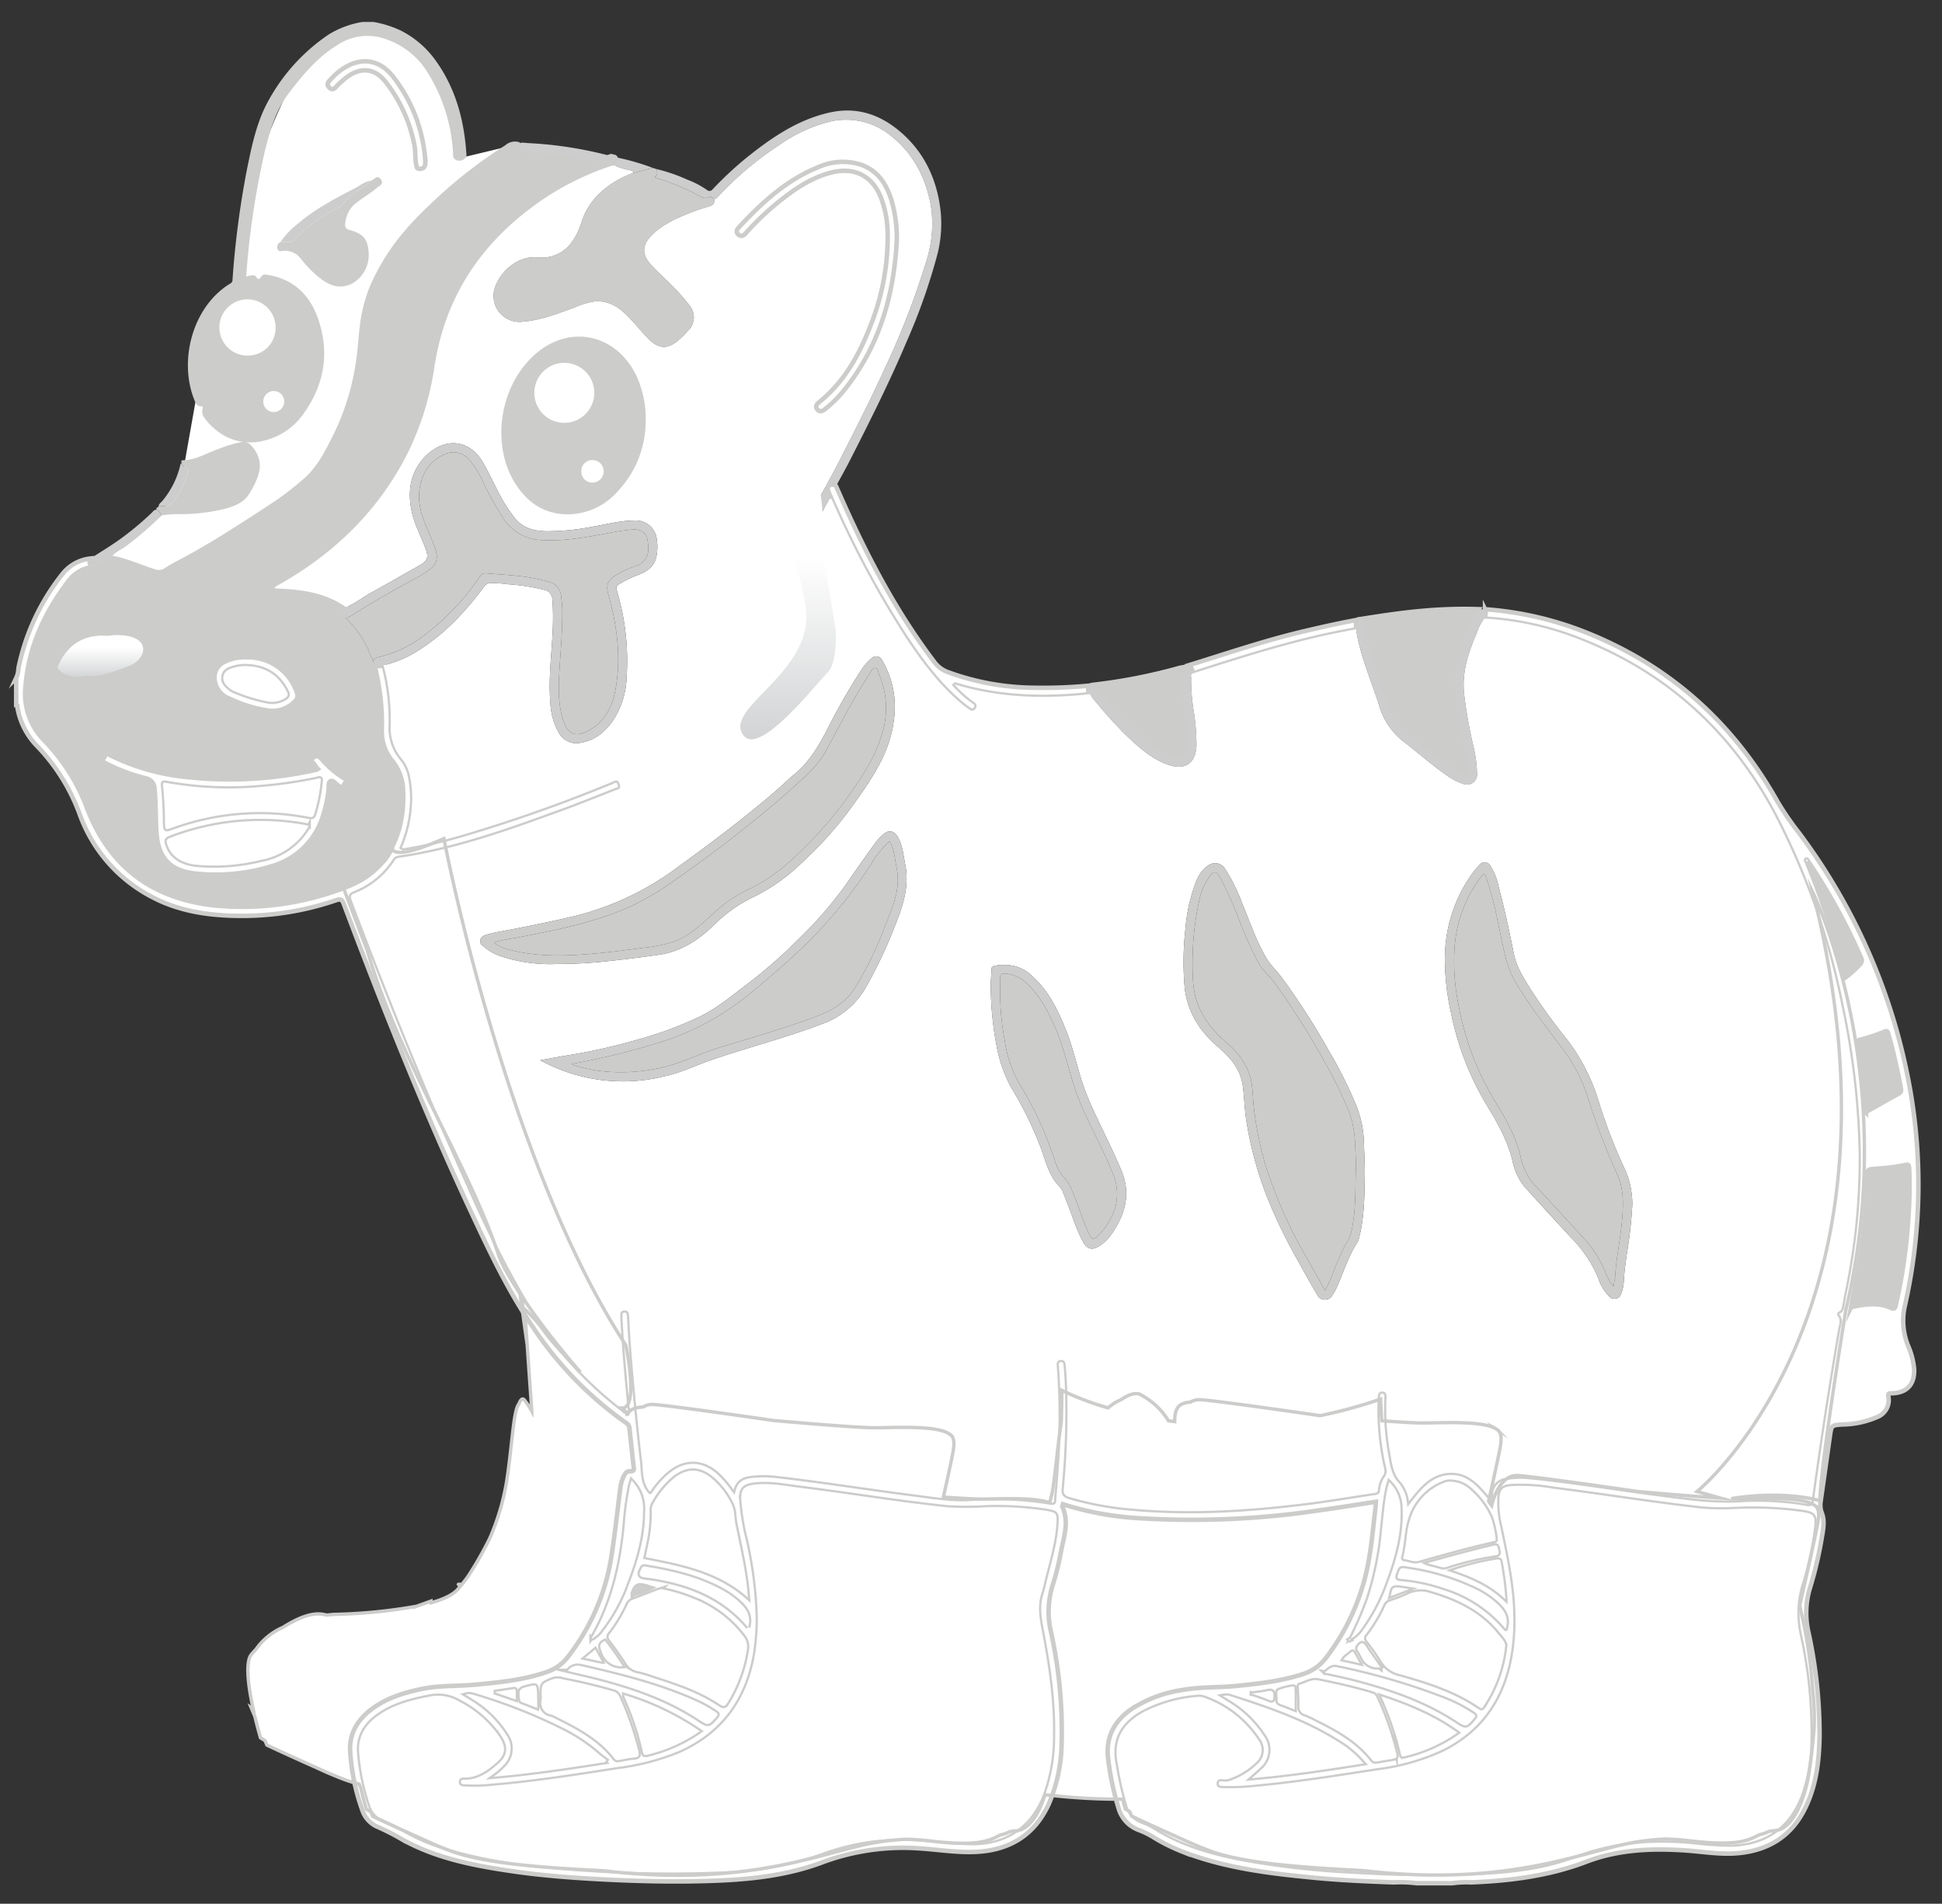<svg id="Layer_1" data-name="Layer 1" xmlns="http://www.w3.org/2000/svg" xmlns:xlink="http://www.w3.org/1999/xlink" viewBox="0 0 432 423.473"><rect x="0" y="0" width="432" height="423.473" fill="#333333" stroke="none"/><defs><style>.cls-1,.cls-2{fill:#fff;}.cls-2,.cls-3,.cls-7{stroke:#cccccb;stroke-miterlimit:10;}.cls-3,.cls-5{fill:#cccccb;}.cls-4{fill:#cdcdcd;}.cls-6{fill:url(#linear-gradient);}.cls-7{fill:none;stroke-width:0.75px;}.cls-8{fill:url(#linear-gradient-2);}</style><linearGradient id="linear-gradient" x1="22.308" y1="283.107" x2="22.308" y2="273.105" gradientTransform="matrix(1, 0, 0, -1, 0, 424)" gradientUnits="userSpaceOnUse"><stop offset="0.319" stop-color="#fff"/><stop offset="1" stop-color="#d1d3d4"/></linearGradient><linearGradient id="linear-gradient-2" x1="175.309" y1="319.162" x2="175.309" y2="259.548" xlink:href="#linear-gradient"/></defs><title>zee-white</title><g id="Layer_7" data-name="Layer 7"><path class="cls-1" d="M21.177,125.833,35.997,114.603l4.932-10.829,3.776-21.279,7.517-20.205,6.201-28.745S67.278,7.764,75.981,6.751s20.204,6.567,20.204,6.567l6.702,21.7,12.305-2.958L103.265,62.561,74.472,119.627,13.449,136.879Z"/><path class="cls-1" d="M403.296,198.56c23.449,93.333-25.782,133.22-25.782,133.22l5.158,1.446c-7.085-.421-18.338-1.446-18.338-1.446s-22.293-3.26-26.663-3.553-5.841,6.67-5.841,6.67-.174-.229-.469-.6c-.07-.135-.141-.265-.213-.395.965-4.291,2.129-9.556,2.561-11.879.529-2.848-.015-3.672-.843-4.131a5.158,5.158,0,0,0-1.31-.601l-.017-.008-.004-0c-3.777-1.207-11.509-.741-15.17-.75-1.809-.005-5.29-.22-8.991-.492-.185-2.703-.269-4.815-.269-4.815a106.537,106.537,0,0,1-13.457,3.677c-.899-.131-22.341-3.259-26.62-3.547a3.734,3.734,0,0,0-2.193.528c-2.139.197-3.545.759-3.523,4.349-.471-.059-.925-.125-1.385-.189a15.856,15.856,0,0,0-5.889-5.627c-1.15-.892-2.887-.265-4.671.939a10.035,10.035,0,0,0-2.863,1.813,62.152,62.152,0,0,1-10.273-3.887l-.129,6.864c-.756,4.902-1.346,11.6-1.934,15.291a21.258,21.258,0,0,1-.674,2.812c-.037-.013-.081-.022-.119-.035l-.019-.01-.013 0c-3.78-1.205-11.502-.741-15.161-.75-1.7-.004-4.876-.195-8.323-.443.856-3.831,1.756-7.95,2.124-9.93.529-2.849-.015-3.672-.843-4.131a5.157,5.157,0,0,0-1.327-.608l-0-0h-0c-3.777-1.208-11.513-.741-15.174-.75-4.988-.013-22.675-1.624-22.675-1.624s-22.293-3.26-26.663-3.553a3.736,3.736,0,0,0-2.236.558c-1.523.112-2.721.323-3.372,1.484-.271-.242-.719-.652-1.337-1.25,3.858.105.857-13.993.857-13.993-26.814-40.984-40.465-112.677-40.465-112.677-11.922,5.307-11.455,2.133-11.455,2.133-2.381,5.976-10.96,8.66-10.96,8.66l5.387,14.162c6.145,21.145,18.5,41.185,26.139,59.596,1.126,2.714,2.153,5.394,3.039,8.036,1.777,5.3,10.871,17.796,18.209,26.084-3.069-3.226-6.53-6.97-7.771-8.712a31.512,31.512,0,0,0-4.619-5.267l.54,7.724c-.458-5.253-1.005-9.975-1.545-10.918l1.557,11.091,1.036,14.815a17.867,17.867,0,0,0-1.605-2.465c-.46-.572-.871-.208-1.244.778-1.167,1.383-1.403,7.474-2.471,15.379a53.883,53.883,0,0,1-4.003,14.488,83.298,83.298,0,0,1-4.859,8.534c-.454.626-.91,1.225-1.366,1.786-.499-.041-1.397-.09-.176.213-.249.302-.497.599-.745.882-1.104,1.262-3.276,2.237-5.931,2.994l-.018-.385-3.214,1.161a118.762,118.762,0,0,1-18.38,1.804s-.59.038-1.548.162c-.384-.083-.759-.155-1.116-.206-2.514-.362-5.727,1.033-8.651,2.917a14.243,14.243,0,0,0-6.038,4.907c-.403.416-.76.81-1.039,1.157-1.439,1.788-.574,7.55.437,12.179-.281-.19-.434-.3-.434-.3l.799,1.902c.645,2.724,1.246,4.746,1.246,4.746s.361.221.999.597l.422,1.005s3.26,1.57,10.886,4.964l.001.001c2.107.985,4.321,1.942,6.513,2.756.949.352,2.008.669,3.129.965l.348.829c.645,2.724,1.246,4.746,1.246,4.746s.361.221.999.597l.422,1.005s3.259,1.57,10.885,4.964c2.107.985,4.322,1.943,6.515,2.757,7.343,2.727,20.126,3.691,33.81,4.37.661.07,1.32.14,2.007.213,29.61,3.128,45.694-3.777,56.834-6.139a55.207,55.207,0,0,1,8.59-1.074c1.699.037,3.466.152,5.294.373,11.224,1.353,13.377-.2,15.671-1.316h0a9.628,9.628,0,0,0,2.15-.756,9.149,9.149,0,0,1,1.218-.156c3.471-.218,5.542-4.813,6.576-8.049.611.065,1.218.129,1.851.196a138.635,138.635,0,0,0,15.406.796c.35,1.325.6,2.17.6,2.17s.361.221.999.597l.422,1.005s3.26,1.57,10.886,4.964l.001 0c2.107.985,4.322,1.942,6.514,2.756,7.343,2.727,20.126,3.691,33.81,4.37.661.07,1.32.14,2.007.213,29.61,3.128,45.694-3.777,56.833-6.139a55.207,55.207,0,0,1,8.59-1.074c1.699.037,3.466.152,5.294.373,11.224,1.353,13.377-.2,15.671-1.316a9.626,9.626,0,0,0,2.15-.756,9.15,9.15,0,0,1,1.219-.156c5.38-.338,7.401-11.199,7.401-11.199.06-.252.078-.328.056-.276.178-.906.762-4.186,1.357-10.992a52.29,52.29,0,0,0-.3-8.878A105.438,105.438,0,0,0,400.603,358.323c-.115-.613-.198-1.043-.24-1.259.33-1.439,3.246-14.169,3.99-18.17.529-2.849-.015-3.672-.843-4.131a5.157,5.157,0,0,0-1.311-.601l-.016-.007-.004-0c-3.777-1.207-11.509-.741-15.171-.75-.508-.001-1.152-.02-1.891-.051,12.243-1.949,19.696.477,19.696.477.288-8.732,5.827-42.603,5.827-42.603C423.077,239.047,403.296,198.56,403.296,198.56Z"/><path class="cls-2" d="M310.07,418.723c-5.866-.214-11.731-.46-17.576-1.018-10.143-.968-20.24-2.182-29.824-5.958a40.193,40.193,0,0,1-5.878-2.937,18.534,18.534,0,0,0-3.302-1.671,7.291,7.291,0,0,1-4.7-5.04,60.785,60.785,0,0,1-2.289-10.999c-.575-4.758,1.45-8.376,5.326-11.022a28.4,28.4,0,0,1,11.128-4.141c4.103-.757,8.281-.505,12.41-.942,4.925-.521,9.838-1.06,14.57-2.641a10.242,10.242,0,0,0,4.992-3.523,49.505,49.505,0,0,0,9.623-22.158c.662-3.699.947-7.449,1.418-11.173.059-.465.068-.935.102-1.436-4.277.648-8.446,1.324-12.627,1.904a191.197,191.197,0,0,1-39.797,1.762,68.501,68.501,0,0,1-17.193-3.126c-.052.247-.184.48-.118.622,1.537,3.333.32,6.598-.3,9.847a59.356,59.356,0,0,1-1.907,7.657,19.799,19.799,0,0,0-.294,10.478,102.051,102.051,0,0,1,2.324,24.636,35.273,35.273,0,0,1-2.93,13.607c-3.245,6.933-8.87,10.207-16.382,10.496-4.168.161-8.286-.541-12.43-.794a51.359,51.359,0,0,0-21.496,3.113c-7.321,2.747-15.013,3.703-22.781,4.041-8.945.389-17.885.188-26.824-.288-6.425-.342-12.834-.837-19.202-1.759-8.472-1.227-16.857-2.81-24.484-6.992a53.544,53.544,0,0,0-5.521-2.849A6.108,6.108,0,0,1,80.609,402.688a47.316,47.316,0,0,1-2.701-12.965c-.301-4.088,1.653-7.232,4.87-9.613,3.28-2.427,7.083-3.583,11.017-4.408,3.898-.818,7.878-.58,11.81-.952,5.447-.515,10.889-1.022,16.103-2.856a9.812,9.812,0,0,0,4.592-3.291,48.325,48.325,0,0,0,9.754-22.727c.781-4.926,1.289-9.896,1.939-14.844a8.269,8.269,0,0,1,.751-2.638c.275-.55.679-1.165,1.295-1.119,1.211.09.968-.568.884-1.294-.316-2.738-.601-5.479-.891-8.219a1.417,1.417,0,0,0-.647-1.169,80.455,80.455,0,0,1-20.939-21.526c-5.535-8.099-9.69-16.953-13.816-25.807-10.389-22.296-19.488-45.129-28.146-68.142-.363-.965-.649-1.239-1.725-.872a64.324,64.324,0,0,1-20.808,3.485c-7.087.005-14.038-.908-20.396-4.343A33.429,33.429,0,0,1,17.742,181.159a43.249,43.249,0,0,0-9.414-15.125,16.15,16.15,0,0,1-4.457-8.696c-.031-.179.133-.512-.271-.512v-6a5.429,5.429,0,0,0,.51-2.198,49.29,49.29,0,0,1,9.6-20.704,9.181,9.181,0,0,1,6.429-3.689c-.431.832-.233,1.394.702,1.641-.196.407-.631.294-.937.364A7.853,7.853,0,0,0,15.268,129.21c-5.277,6.882-8.829,14.502-9.578,23.221A14.878,14.878,0,0,0,9.915,164.797a43.13,43.13,0,0,1,9.488,15.078c5.027,13.092,14.698,20.158,28.565,21.567a63.169,63.169,0,0,0,26.985-3.352c3.819-1.299,7.409-2.965,10.007-6.232,3.662-4.604,4.92-9.952,4.72-15.692a10.908,10.908,0,0,0-2.448-6.962,10.143,10.143,0,0,1-2.294-6.795A51.986,51.986,0,0,0,83.297,147.952a2.579,2.579,0,0,0,2.035.029,46.529,46.529,0,0,1,1.581,13.636,10.559,10.559,0,0,0,2.421,7.084,8.751,8.751,0,0,1,1.799,3.604A24.383,24.383,0,0,1,91.57,180.169a28.031,28.031,0,0,1-2.158,8.361c.296.233.528.116.759.081a105.122,105.122,0,0,0,13.278-3.09,340.319,340.319,0,0,0,32.665-11.571c.639-.258,1.251-.811,1.722.423.441,1.154-.282,1.179-.916,1.426-3.896,1.518-7.769,3.101-11.697,4.531-11.957,4.353-23.922,8.695-36.609,10.505a1.206,1.206,0,0,0-.895.675,18.636,18.636,0,0,1-8.875,7.209c-.819.326-.938.628-.624,1.455,8.117,21.425,16.588,42.704,26.073,63.567a248.604,248.604,0,0,0,13.33,26.33,82.467,82.467,0,0,0,20.919,23.485c.26.195.504.641.902.4.387-.234.126-.657.096-.99-.61-6.641-1.252-13.28-1.557-19.945-.034-.743-.031-1.466.881-1.529,1.012-.07,1.055.737,1.1,1.492.159,2.671.293,5.345.512,8.011.659,7.999,1.407,15.991,2.362,23.959.28,2.338-.015,4.861,1.776,6.883a19.926,19.926,0,0,1,3.828-4.393c3.81-3.207,8.121-3.055,11.731.38a25.624,25.624,0,0,1,3.018,3.564c.605-2.346,2.307-2.968,4.291-3.14a24.248,24.248,0,0,1,4.789.005c10.36,1.156,20.65,2.836,30.988,4.152,4.075.519,8.14,1.224,12.281,1.023a80.39,80.39,0,0,1,18.269.807c.795.144.631-.349.664-.743.202-2.467.43-4.932.581-7.402a149.198,149.198,0,0,0,.028-22.027c-.061-.706-.102-1.46.85-1.548,1.019-.094,1.1.688,1.168,1.443.285,3.144.374,6.301.37,9.452a177.17,177.17,0,0,1-.816,17.707c-.108,1.064.142,1.536,1.196,1.86a68.417,68.417,0,0,0,13.985,2.596c13.036,1.185,26.013.356,38.963-1.26,5.071-.633,10.103-1.52,15.158-2.253.558-.081.498-.361.563-.689a6.133,6.133,0,0,1,.986-2.916,2.021,2.021,0,0,0,.341-1.967,58.275,58.275,0,0,1-1.384-15.7c.055-.738.282-1.307,1.092-1.253.739.049.937.608.889,1.303a54.896,54.896,0,0,0,.938,13.114c.354,2.07.658,4.117,2.266,5.749a8.271,8.271,0,0,1,1.78,4.24c2.413-3.09,4.769-6.005,8.83-6.311,4.241-.319,6.707,2.581,9.187,5.533.09-.397.163-.663.209-.934a3.737,3.737,0,0,1,3.381-3.496,19.377,19.377,0,0,1,4.777-.21c9.782.948,19.471,2.601,29.213,3.85,5.856.751,11.685,1.618,17.642,1.339a65.114,65.114,0,0,1,15.174.767c.877.166,1.07.113,1.198-.837q2.58-19.111,5.875-38.113c.159-.925.663-1.909-.159-2.844a.677.677,0,0,1,.265-.919l.036-.018c.702-.295.66-.926.78-1.474.179-.818.277-1.653.447-2.474a143.921,143.921,0,0,0,3.172-31.289,171.719,171.719,0,0,0-3.792-32.663A159.533,159.533,0,0,0,394.728,181.222c-9.456-17.825-23.39-30.85-42.176-38.477a67.96,67.96,0,0,0-22.283-5.138c.081-.69.428-1.369.083-2.076a74.983,74.983,0,0,1,22.311,5.092c18.813,7.47,32.967,20.242,42.821,37.829a65.165,65.165,0,0,0,4.745,6.875,133.916,133.916,0,0,1,24.143,54.177,122.233,122.233,0,0,1-.724,51.364,14.916,14.916,0,0,0,.84,8.575,16.786,16.786,0,0,1,1.312,5.073c.142,3.45-1.598,5.344-5.039,5.416-.513.011-.789-.029-.704.667a4.045,4.045,0,0,1-2.534,4.635,20.163,20.163,0,0,1-7.678,1.629c-2.436.185-2.435.149-2.779,2.584q-1.021,7.234-2.052,14.466a4.996,4.996,0,0,0,.254,2.658c.714,1.847.266,3.793-.045,5.684a85.747,85.747,0,0,1-2.654,11.171,19.356,19.356,0,0,0-.258,9.773,106.327,106.327,0,0,1,2.449,23.303c-.123,5.624-.811,11.146-3.467,16.237-3.026,5.802-7.92,8.775-14.329,9.454-4.213.446-8.368-.36-12.546-.612-7.32-.441-14.524-.129-21.48,2.529-8.228,3.144-16.832,4.26-25.57,4.604a23.649,23.649,0,0,0-4.328.196h-7.92A27.912,27.912,0,0,0,310.07,418.723ZM140.917,354.626a29.447,29.447,0,0,0,3.823-1.428c-2.797-.944-3.278-.78-3.994,1.272l.015.286Zm166.159,16.224-.151.124.132.099-.009-.215c-1.099-1.562-2.233-3.102-3.283-4.697-.521-.791-.9-.884-1.53-.121-.337.409-.414.668-.122,1.127.448.702.811,1.459,1.207,2.193A3.844,3.844,0,0,0,307.077,370.85Zm95.068-179.363c-.128-.084-.122-.435-.347-.266-.148.111-.015.336.152.453.071.226.126.458.215.676a177.871,177.871,0,0,1,6.718,19.644c.508,1.82.962,3.656,1.464,5.575a22.373,22.373,0,0,0,3.488-3.145,1.066,1.066,0,0,0,.205-1.285A132.823,132.823,0,0,0,402.145,191.487ZM132.069,364.258a5.954,5.954,0,0,0,1.703-1.651,38.377,38.377,0,0,0,5.758-10.547c1.984-5.116,3.49-10.348,3.5-15.899a8.833,8.833,0,0,0-2.535-6.821c-.14.476-.267.837-.35,1.208a69.772,69.772,0,0,0-1.171,8.772c-.831,8.693-2.735,17.065-7.135,24.723l-.25.323a.323.323,0,0,0,.48-.108Zm36.524-4.259a53.742,53.742,0,0,1-.601,7.873c-1.749,10.21-7.092,17.696-16.638,22.015a53.835,53.835,0,0,1-14.068,3.677c-9.231,1.45-18.461,2.894-27.778,3.677a37.095,37.095,0,0,1-6.463.134c-.69-.062-1.046-.44-.988-1.091a.947.947,0,0,1,.996-.895q.045.002.089.009c3.041.101,5.294-1.585,7.392-3.43,1.93-1.697,2.031-3.357.62-5.532a24.095,24.095,0,0,0-8.984-7.906,9.168,9.168,0,0,0-6.416-1.164c-4.103.797-8.118,1.772-11.589,4.229-2.855,2.021-4.588,4.729-4.251,8.333a49.126,49.126,0,0,0,2.505,11.913A4.641,4.641,0,0,0,85.25,404.74a30.601,30.601,0,0,1,4.679,2.385,40.143,40.143,0,0,0,8.298,3.657,111.9,111.9,0,0,0,24.332,4.461,276.656,276.656,0,0,0,37.703,1.053,73.492,73.492,0,0,0,22.967-4.257,51.515,51.515,0,0,1,21.549-2.877c3.906.224,7.784.851,11.706.818,7.312-.06,12.661-3.692,15.394-10.47A37.309,37.309,0,0,0,234.229,386.143c.163-7.993-1.045-15.846-2.535-23.663-.505-2.647-.935-5.267-.084-7.926.328-1.024.556-2.081.811-3.127,1.017-4.181,2.335-8.302,2.577-12.64.119-2.125.005-2.287-2.082-2.68a72.309,72.309,0,0,0-14.089-.792,70.396,70.396,0,0,1-7.907-0c-11.005-1.139-21.916-2.981-32.891-4.348-3.359-.418-6.707-1.117-10.128-.727-2.461.281-3.185,1.116-2.964,3.618a52.725,52.725,0,0,0,1.044,6.954,87.953,87.953,0,0,1,2.61,19.188Zm168.527-.812a47.288,47.288,0,0,1-.647,9.302c-1.699,9.571-6.611,16.807-15.444,21.182A49.25,49.25,0,0,1,306.477,393.792c-8.839,1.373-17.671,2.776-26.58,3.626a55.607,55.607,0,0,1-8.133.341c-.705-.036-1.178-.344-1.144-1.084.035-.774.604-.974,1.272-.928a3.004,3.004,0,0,0,1.301-.009,15.759,15.759,0,0,0,6.116-3.646,3.641,3.641,0,0,0,.533-5.09,23.759,23.759,0,0,0-11.852-9.303,3.179,3.179,0,0,0-1.403-.242,31.984,31.984,0,0,0-12.038,3.317c-3.952,2.131-7.101,5.453-5.902,11.481a73.199,73.199,0,0,0,2.131,9.448,5.357,5.357,0,0,0,3.322,3.52,14.805,14.805,0,0,1,2.698,1.276c6.151,3.889,12.998,5.798,20.053,7.124A187.745,187.745,0,0,0,301.597,416.348a264.641,264.641,0,0,0,27.433.268c7.245-.365,14.448-1.152,21.257-3.768,8.448-3.246,17.119-3.945,26.027-3.131a80.527,80.527,0,0,0,8.486.595c8.002-.115,13.454-4.046,16.047-11.594A37.366,37.366,0,0,0,402.71,388.141a99.795,99.795,0,0,0-2.314-24.28,22.317,22.317,0,0,1,.269-11.085,72.681,72.681,0,0,0,2.88-13.072c.268-2.588.006-2.94-2.557-3.36a80.55,80.55,0,0,0-14.946-.671,55.474,55.474,0,0,1-7.534-.1c-10.954-1.235-21.836-3.005-32.771-4.384a42.533,42.533,0,0,0-9.542-.606c-1.919.19-2.465.668-2.624,2.554a22.14,22.14,0,0,0,.641,6.412C335.569,346.038,336.996,352.513,337.12,359.187Zm-190.043-5.699c-.204.064-.509.144-.802.256-1.824.693-3.636,1.416-5.471,2.079a2.058,2.058,0,0,0-1.227,1.179,32.322,32.322,0,0,1-3.894,6.434.881.881,0,0,0-.074,1.244q.029.032.06.062c1.234,1.668,2.461,3.346,3.583,5.09a3.697,3.697,0,0,0,2.562,1.884,31.44,31.44,0,0,1,3.781,1.111c5.052,1.628,10.091,3.305,14.541,6.3.812.546,1.127.45,1.616-.307a31.053,31.053,0,0,0,4.371-11.806,3.671,3.671,0,0,0-.779-3.068,25.579,25.579,0,0,0-11.286-8.396A35.809,35.809,0,0,0,147.077,353.488Zm187.742,12.605c-.022-.945-.833-1.676-1.456-2.464-3.913-4.945-9.271-7.526-15.168-9.247a6.477,6.477,0,0,0-4.947.272,38.349,38.349,0,0,1-4.004,1.572,1.629,1.629,0,0,0-1.036.892,32.749,32.749,0,0,1-4.047,6.756.761.761,0,0,0-.041,1.076q.022.024.046.046a40.698,40.698,0,0,1,3.03,4.305,6.426,6.426,0,0,0,4.313,3.119c6.172,1.761,12.312,3.676,17.676,7.393.481.333.603.032.812-.269a29.754,29.754,0,0,0,4.823-13.452ZM166.369,355.359c-.064-.727-.108-1.303-.167-1.878-.513-4.932-1.679-9.746-2.638-14.597-.271-1.368-.169-2.891-.745-4.101a17.093,17.093,0,0,0-4.647-6.027c-2.632-2.126-5.267-2.162-7.984-.117a19.157,19.157,0,0,0-4.738,5.662,2.916,2.916,0,0,0-.452,1.693,32.059,32.059,0,0,1-.811,7.729c-.179.885-.37,1.767-.556,2.651.897.178,1.794.352,2.69.534C153.508,348.365,160.548,350.176,166.369,355.359Zm245.406-64.584c.341-.079.521-.126.703-.163,2.688-.539,5.396-.867,7.998.256.912.393,1.077.245,1.279-.647a121.893,121.893,0,0,0,2.778-19.514,96.413,96.413,0,0,0,.158-10.887c-.034-.645-.176-.834-.828-.676a48.175,48.175,0,0,1-6.761.84c-1.667.16-1.654.127-1.699,1.777a138.253,138.253,0,0,1-2.277,21.64c-.451,2.414-.886,4.832-1.352,7.376ZM322.531,329.59a3.429,3.429,0,0,0-.868.106,12.555,12.555,0,0,0-7.967,8.329c-.844,2.531-.761,5.418-1.45,8.088-.062.241-.245.649.158.697,1.057.125,2.117.673,3.161.381,5.524-1.547,11.042-3.113,16.643-4.365.28-.063.587-.071.501-.486a23.574,23.574,0,0,0-1.048-4.762,17.592,17.592,0,0,0-4.432-6.035A6.637,6.637,0,0,0,322.531,329.59ZM120.505,377.212a5.991,5.991,0,0,1-.007.957,2.543,2.543,0,0,0,2.133,3.211,6.51,6.51,0,0,1,1.197.541c4.803,2.391,9.538,4.882,12.905,9.267a.829.829,0,0,0,.938.298c1.141-.188,2.275-.468,3.424-.549,1.066-.075,1.087-.538.887-1.398a71.599,71.599,0,0,0-4.199-12.058,1.997,1.997,0,0,0-1.435-1.248c-3.645-1.034-7.321-1.944-11.046-2.631a3.794,3.794,0,0,0-2.331-.07C120.493,374.552,120.473,374.505,120.505,377.212Zm185.694,14.616q1.535-.255,3.07-.51c1.54-.258,1.542-.259,1.194-1.717a69.86,69.86,0,0,0-4.274-12.046,1.461,1.461,0,0,0-1.024-.882c-3.944-1.17-7.948-2.081-11.982-2.877-1.503-.297-2.677.614-4.003.955-.411.105-.211.555-.207.839.019,1.318.127,2.636.102,3.952a1.651,1.651,0,0,0,1.298,1.807,18.7,18.7,0,0,1,2.275,1.054c4.702,2.335,9.303,4.814,12.601,9.089a.941.941,0,0,0,.95.337Zm-2.879.433a22.454,22.454,0,0,0-5.522-4.708c-7.58-4.807-16.001-7.642-24.469-10.355a4.645,4.645,0,0,0-1.299.05c.772.479,1.283.784,1.783,1.108a24.702,24.702,0,0,1,7.674,7.456,5.703,5.703,0,0,1-.871,7.8c-.606.606-1.276,1.148-2.143,1.921,8.448-.742,16.552-1.959,24.848-3.272Zm-168.746-.294.309-.453c-.569-.437-1.171-.839-1.702-1.318a38.137,38.137,0,0,0-7.927-5.316,120.166,120.166,0,0,0-20.309-7.961,2.882,2.882,0,0,0-1.381.047c.626.383,1.065.641,1.494.916a24.328,24.328,0,0,1,8.113,7.988,5.67,5.67,0,0,1-.494,6.79,17.101,17.101,0,0,1-2.876,2.551c8.513-.744,16.648-1.957,24.774-3.244Zm280.467-144.569c2.564-1.452,4.942-2.826,7.352-4.141.569-.31.551-.705.46-1.187-.772-4.076-1.653-8.126-2.799-12.116-.163-.566-.289-.697-.871-.459a41.957,41.957,0,0,1-5.327,1.766c-.44.115-.729.239-.629.878.782,5,1.415,10.02,1.815,15.259ZM155.668,385.084a60.494,60.494,0,0,0-16.802-8.029,2.187,2.187,0,0,0,.049.38,62.581,62.581,0,0,1,4.159,12.43c.111.587.455.562.875.454A33.745,33.745,0,0,0,155.668,385.084Zm151.576-7.757a66.715,66.715,0,0,1,4.449,13.04c.07.338.187.431.564.337a34.007,34.007,0,0,0,11.935-5.279C319.034,381.704,313.344,379.347,307.244,377.327ZM300.47,364.509a6.746,6.746,0,0,0,2.401-2.249,41.562,41.562,0,0,0,5.409-10.36c1.988-5.337,3.535-10.776,3.243-16.565a8.233,8.233,0,0,0-2.483-5.664c-.166.588-.319,1.026-.412,1.477-.614,2.979-.848,6.009-1.177,9.025a69.062,69.062,0,0,1-3.131,15.448A74.651,74.651,0,0,1,300.47,364.509Zm-5.793,7.537c3.01.61,5.771,1.226,8.497,1.982,7.281,2.018,14.344,4.561,20.721,8.723,2.279,1.487,2.245,1.487,3.988-.549.417-.487.326-.657-.138-.978a33.166,33.166,0,0,0-6.343-3.312,146.846,146.846,0,0,0-24.048-7.039c-1.189-.264-1.718.492-2.676,1.174Zm-168.343-.368c2.683.646,5.212,1.198,7.71,1.866,7.497,2.005,14.76,4.587,21.303,8.882,2.244,1.473,2.221,1.473,4.003-.554.397-.451.336-.658-.126-.973a29.534,29.534,0,0,0-4.596-2.545c-8.16-3.65-16.785-5.761-25.454-7.747a2.633,2.633,0,0,0-2.839,1.071Zm208.592-9.374c.768-2.394-.281-4.011-1.808-5.458a19.486,19.486,0,0,0-4.505-3.13,52.292,52.292,0,0,0-15.471-4.743c-1.643-.28-1.587-.273-2.138,1.259-.28.777-.111.929.657.99a39.945,39.945,0,0,1,9.677,2.06,28.892,28.892,0,0,1,13.587,9.022Zm-168.517-.331c.673-2.269-.196-3.928-1.769-5.382a18.638,18.638,0,0,0-3.232-2.46c-5.537-3.232-11.651-4.655-17.895-5.661a.553.553,0,0,0-.685.278c-.906,1.54-.7,2.002,1.024,2.2.159.018.32.016.477.039,8.55,1.24,16.296,4.099,22.081,10.988Zm168.46-6.262a71.41,71.41,0,0,0-1.093-8.363c-.064-.408-.317-.463-.69-.452a60.884,60.884,0,0,0-9.857,2.414c4.238,1.442,8.241,3.157,11.64,6.402Zm-17.367-7.978c1.18.312,2.142.56,3.1.823a2.119,2.119,0,0,0,1.284-.047,63.811,63.811,0,0,1,10.79-2.558c.807-.124.781-.548.605-1.073-.158-.471.055-1.291-.986-1.043-4.879,1.161-9.717,2.47-14.794,3.898ZM287.995,380.265c0-1.301.002-2.496-.002-3.691-.001-.279-.016-.559-.042-.836-.023-.245.102-.651-.361-.559a11.689,11.689,0,0,0-3.208.806c-.507.271-.087,1.338-.185,2.035-.081.582.177.85.696,1.036C285.9,379.417,286.888,379.83,287.995,380.265Zm-168.513-.334c.017-.273.036-.418.033-.562-.019-.997-.011-1.996-.073-2.99-.102-1.637-.122-1.636-1.757-1.252-2.161.507-2.271.67-2.007,2.848.036.294.064.504.403.628C117.192,379.01,118.286,379.46,119.482,379.931Zm19.042-9.311c-1.263-1.978-2.598-3.837-3.961-5.607-1.44.683-1.087,1.48-.585,2.671a4.391,4.391,0,0,0,4.546,2.937Zm-23.808,7.437c0-.733-.005-1.287.002-1.842.004-.31-.026-.545-.444-.48-1.325.209-2.652.402-3.978.601l-.004.183Zm163.767-1.33c1.443.511,2.65.882,3.808,1.368.812.341.942.141.974-.682.04-1.043-.159-1.498-1.321-1.216-1.033.25-2.107.33-3.461.53Zm-144.599-7.119c-.559-1.023-1.003-1.835-1.476-2.702l-2.265,1.892c1.327.287,2.422.524,3.741.81Zm168.573.358c-.469-.844-.844-1.5-1.2-2.167-.163-.305-.31-.613-.68-.241-.546.55-1.312.869-1.752,1.594Zm11.012-16.488c-3.976-.629-3.539-.636-4.103,1.57ZM300.51,364.761c-.064-.074-.122-.174-.149-.166a1.609,1.609,0,0,0-.293.145c.049.049.104.143.147.138A1.172,1.172,0,0,0,300.51,364.761Zm-160.884-50.583-.079-.148c-.024.026-.072.057-.068.076a.716.716,0,0,0,.07.154Z"/><path class="cls-3" d="M83.04,5.387a23.55,23.55,0,0,1,5.856,1.836,21.066,21.066,0,0,1,7.289,6.095c4.526,6.088,6.495,13.067,7.034,20.527.03.409.189.942-.332,1.173a1.235,1.235,0,0,1-1.169.152c-.552-.267-.407-.697-.439-1.105a38.046,38.046,0,0,0-5.529-17.867A18.102,18.102,0,0,0,84.315,7.743,12.654,12.654,0,0,0,74.51,9.777c-4.35,2.721-7.561,6.595-10.631,10.606-2.987,3.902-4.304,8.517-5.457,13.162a181.223,181.223,0,0,0-4.165,28.044,4.717,4.717,0,0,0,.026.558c.459-.115.866-.238,1.281-.314.347-.063.849-.218,1.026.056.72,1.115,1.376.752,1.926-.063.273-.405.553-.252.812-.212,5.748.885,9.275,4.404,11.055,9.717,2.416,7.213,1.24,13.992-3.104,20.177a14.505,14.505,0,0,1-9.419,6.191,11.435,11.435,0,0,1-8.922-1.998,13.048,13.048,0,0,1-2.991-2.957,1.787,1.787,0,0,1-.39-1.699c.162-.601-.038-1.182-.795-1.165-.577.013-.729-.291-.914-.727-3.713-8.715-.589-20.684,7.642-25.656a1.344,1.344,0,0,0,.731-1.209,201.487,201.487,0,0,1,3.217-24.568c1.07-5.239,2.147-10.523,4.792-15.226A41.515,41.515,0,0,1,73.452,8.051,20.219,20.219,0,0,1,80.64,5.387ZM55.087,79.101a6.256,6.256,0,1,0-.105 0Q55.035,79.102,55.087,79.101ZM58.564,89.329a2.333,2.333,0,1,0,2.331-2.339A2.285,2.285,0,0,0,58.564,89.229Q58.563,89.279,58.564,89.329Z"/><path class="cls-4" d="M310.07,418.723a27.913,27.913,0,0,1,5.05.184h-5.04A.386.386,0,0,1,310.07,418.723Z"/><path class="cls-4" d="M323.04,418.907a23.649,23.649,0,0,1,4.328-.196q-.003.098-.008.196Z"/><path class="cls-3" d="M135.948,34.732l.803.203a1.167,1.167,0,0,1-.202,1.854c-.27.065-.546.112-.809.199a61.018,61.018,0,0,0-17.407,9.11c-11.889,8.843-19.34,20.447-21.64,35.19a65.109,65.109,0,0,1-5.852,19.201c-6.443,12.925-16.31,22.532-28.795,29.585-.312.176-.723.252-.99.806,5.697.217,11.169.807,15.888,4.161-.254.63-1.267.899-.873,1.837a19.34,19.34,0,0,0-8.882-3.465c-1.765-.173-3.536-.273-5.296-.421-2.386-.201-4.778-.436-7.166-.674-1.803-.18-3.617-.268-5.413-.499-2.83-.364-5.653-.79-8.472-1.235a45.875,45.875,0,0,1-7.31-1.569c-4.05-1.342-7.942-3.261-12.356-3.182a4.568,4.568,0,0,1,1.2-.811c.81-.226,1.284-1.211,2.273-.971,3.389.573,6.489,2.064,9.739,3.079a2.838,2.838,0,0,0,2.632-.403c2.055-1.297,4.27-2.338,6.383-3.549,2.394-1.372,4.778-2.767,7.111-4.239,3.782-2.386,7.556-4.789,11.262-7.289a69.573,69.573,0,0,0,5.943-4.626c3.288-2.779,5.093-6.516,6.954-10.231A55.175,55.175,0,0,0,79.754,79.995c.439-2.955.513-5.937.983-8.881a32.977,32.977,0,0,1,2.172-7.603,48.142,48.142,0,0,1,6.264-10.347,68.257,68.257,0,0,1,6.625-7.115,104.768,104.768,0,0,1,16.931-13.346,2.704,2.704,0,0,1,2.463-.643c.146.312.596.564.41.933-.622,1.234.291.989.918.981a66.303,66.303,0,0,1,15.065,1.807,2.535,2.535,0,0,0,1.618-.075C134.098,35.333,135.031,35.052,135.948,34.732Z"/><path class="cls-5" d="M145.224,37.348l.662.217a1.244,1.244,0,0,1-.259,1.872c.36.13.617.225.876.315a50.037,50.037,0,0,1,8.572,3.551c.827.469,1.567,1.088,2.62.531.449-.238.8.214,1.161.439.196.935-.247,1.38-1.117,1.642-1.486.447-2.972.913-4.409,1.494-3.114,1.258-6.185,2.624-8.553,5.125-1.893,1.999-1.974,3.999-.2,6.086.903,1.063,1.95,2.003,2.933,2.999a47.638,47.638,0,0,1,5.861,6.318,4.083,4.083,0,0,1-.27,5.579,18.849,18.849,0,0,1-2.027,2.034c-2.525,2.216-4.509,2.172-6.88-.238-1.455-1.48-2.753-3.113-4.189-4.613-2.129-2.224-4.509-3.967-7.843-3.629A17.421,17.421,0,0,0,127.94,68.338c-3.78,1.389-7.529,2.878-11.601,3.215a5.773,5.773,0,0,1-6.056-8.059c1.124-2.927,4.668-6.649,9.298-6.254a8.132,8.132,0,0,0,7.341-3.007,14.188,14.188,0,0,0,2.417-4.773,15.553,15.553,0,0,1,4.014-6.429,21.524,21.524,0,0,1,7.521-4.559Z"/><path class="cls-3" d="M302.941,137.66c4.639-.731,9.281-1.438,13.966-1.82a101.951,101.951,0,0,1,12.052-.33,33.364,33.364,0,0,0-1.786,3.238c-1.837,4.369-3.702,8.727-3.564,13.635a74.18,74.18,0,0,0,1.926,12.993c.397,1.911.757,3.834,1.016,5.767.183,1.368-.121,1.557-1.328.959a19.006,19.006,0,0,1-2.255-1.349c-3.17-2.163-6.044-4.708-9.061-7.069a15.343,15.343,0,0,1-5.268-7.393c-.773-2.344-1.34-4.766-2.253-7.052a42.68,42.68,0,0,1-2.579-9.177C303.674,139.225,303.701,138.288,302.941,137.66Z"/><path class="cls-4" d="M158.858,44.273c-.361-.225-.712-.676-1.161-.439-1.054.557-1.794-.061-2.62-.531a50.037,50.037,0,0,0-8.572-3.551c-.259-.089-.516-.185-.876-.315a1.244,1.244,0,0,0,.259-1.872,38.284,38.284,0,0,1,6.992,2.392,19.706,19.706,0,0,1,4.339,2.265.868.868,0,0,0,1.332-.142,79.711,79.711,0,0,1,7.346-6.861c5.627-4.527,11.503-8.605,18.727-10.202,5.669-1.253,10.673.269,15.086,3.828,5.661,4.565,8.625,10.688,9.495,17.784a27.419,27.419,0,0,1-.689,9.974,132.585,132.585,0,0,1-6.873,19.479c-3.746,8.872-8.068,17.47-12.434,26.046-1.032,2.027-2.149,4.01-3.227,6.013a1.116,1.116,0,0,0-1.497-.127c-.53.429-.374.969-.141,1.498.204.465.399.934.598,1.401-.701.062-.751.719-1.053,1.148-.587.837-.739,1.976-1.749,2.52a4.146,4.146,0,0,1,.202-.788c.17-.361.476-.744-.052-1-.523-.254-.631.241-.83.576a14.807,14.807,0,0,0-1.085,3.134c-.792-.414-.702-.973-.375-1.594a2.395,2.395,0,0,0,.518-1.53c.415.003.499-.348.646-.618,1.872-3.433,3.817-6.829,5.592-10.311,3.481-6.832,6.973-13.659,10.137-20.648a173.769,173.769,0,0,0,9.107-23.513,27.258,27.258,0,0,0,1.05-12.738c-1.136-5.951-3.73-11.151-8.538-15.083a15.742,15.742,0,0,0-14.198-3.345,33.791,33.791,0,0,0-10.801,5.014A74.042,74.042,0,0,0,159.579,43.905.915.915,0,0,1,158.858,44.273Z"/><path class="cls-3" d="M243.424,152.302a122.57,122.57,0,0,0,18.932-3.721c.302-.08.617-.112.925-.166-.088,1.025-.308,2.031-.323,3.072a58.975,58.975,0,0,0,.658,7.625,29.049,29.049,0,0,1,.375,7.267c-.275,2.036-1.026,2.526-3.027,1.948a16.385,16.385,0,0,1-5.562-3.199A73.59,73.59,0,0,1,243.424,152.302Z"/><path class="cls-5" d="M40.354,103.059c.085-.229-.186-.671.251-.674,2.963-.023,5.415-1.636,8.092-2.547a26.67,26.67,0,0,1,4.936-1.491,2.458,2.458,0,0,1,2.411.928c2.782,3.277,2.017,6.305-.62,10.608-1.141,1.861-3.151,2.66-5.146,3.234A41.378,41.378,0,0,1,39.296,114.361c-1.101.014-2.199.157-3.299.242a4.843,4.843,0,0,0-1.167-1.223c-.196-.457.266-.492.452-.703,1.006-.194,2.195.266,2.974-.744a20.086,20.086,0,0,0,3.289-6.011c.274-.837.876-1.771-.617-2.148C40.692,103.715,40.543,103.306,40.354,103.059Z"/><path class="cls-5" d="M82.574,40.194c.719-.336,1.463-1.425,2.212-.227.649,1.039-.474,1.386-1.058,1.896-1.632,1.425-3.597,2.4-5.191,3.885A6.576,6.576,0,0,0,76.801,49.755c-.151.854.254,1.197,1.012,1.412,2.996.852,4.024,1.99,4.202,5.092a7.303,7.303,0,0,1-3.753,6.852c-2.462,1.185-4.651.541-6.659-.921a24.285,24.285,0,0,1-4.688-4.649,4.401,4.401,0,0,0-3.766-1.757c-.494.015-1.173.341-1.43-.443a1.234,1.234,0,0,1,.673-1.502c1.013-.183,2.169.451,3.046-.482a37.381,37.381,0,0,1,9.479-6.989,3.215,3.215,0,0,0,1.251-.889,13.036,13.036,0,0,1,3.358-3.016A21.365,21.365,0,0,0,82.574,40.194Z"/><path class="cls-2" d="M184.941,110.913c-.199-.467-.394-.936-.598-1.401-.232-.529-.389-1.069.141-1.498a1.116,1.116,0,0,1,1.497.127c5.981,13.779,12.749,27.117,21.878,39.139a6.473,6.473,0,0,0,2.889,2.19A56.868,56.868,0,0,0,229.716,152.984a107.866,107.866,0,0,0,12.677-.473,1.551,1.551,0,0,0,.005,1.905c-1.054.104-2.106.229-3.162.31-8.958.689-17.816.242-26.477-2.379-.129-.066-.261-.126-.365.026a1.769,1.769,0,0,0,.199.181,25.694,25.694,0,0,0,4.117,3.618.98.98,0,0,1,.33,1.449.949.949,0,0,1-1.465.187c-.587-.411-1.166-.84-1.715-1.3-4.822-4.041-8.568-9.003-12.041-14.185A211.622,211.622,0,0,1,184.941,110.913Z"/><path class="cls-4" d="M302.941,137.66c.76.628.733,1.565.866,2.402a42.68,42.68,0,0,0,2.579,9.177c.913,2.286,1.481,4.708,2.253,7.052a15.343,15.343,0,0,0,5.268,7.393c3.017,2.361,5.891,4.906,9.061,7.069a19.006,19.006,0,0,0,2.255,1.349c1.206.598,1.511.408,1.328-.959-.259-1.933-.619-3.856-1.016-5.767a74.18,74.18,0,0,1-1.926-12.993c-.138-4.908,1.727-9.266,3.564-13.635a33.362,33.362,0,0,1,1.786-3.238l1.392.022c.346.707-.001,1.386-.083,2.076-1.07.989-1.416,2.374-1.952,3.643-1.753,4.146-3.095,8.387-2.631,12.982a103.708,103.708,0,0,0,1.99,11.38,28.823,28.823,0,0,1,.896,6.483,2.24,2.24,0,0,1-3.038,2.285,13.147,13.147,0,0,1-3.106-1.509c-3.484-2.324-6.612-5.112-9.901-7.689a15.491,15.491,0,0,1-5.544-7.631c-1.781-5.85-4.409-11.449-5.31-17.564.054-.701-.172-1.429.21-2.097A1.481,1.481,0,0,1,302.941,137.66Z"/><path class="cls-4" d="M242.397,154.416a1.551,1.551,0,0,1-.005-1.905,1.4,1.4,0,0,1,1.032-.209,73.588,73.588,0,0,0,11.978,12.827,16.385,16.385,0,0,0,5.562,3.199c2.001.578,2.752.088,3.027-1.948a29.049,29.049,0,0,0-.375-7.267,58.975,58.975,0,0,1-.658-7.625c.015-1.041.235-2.046.323-3.072l-.026.022.199-.208a1.719,1.719,0,0,1,1.045-.272,1.96,1.96,0,0,1,.722,1.895.902.902,0,0,0-.259.76,44.156,44.156,0,0,0,.582,7.6,48.359,48.359,0,0,1,.61,7.595c-.155,3.965-2.523,5.61-6.274,4.313-3.802-1.315-6.664-4.004-9.503-6.679A103.881,103.881,0,0,1,242.397,154.416Z"/><path class="cls-2" d="M265.221,149.852a1.96,1.96,0,0,0-.722-1.895c8.508-2.617,16.936-5.503,25.614-7.546,3.906-.919,7.819-1.799,11.767-2.521-.382.668-.156,1.396-.21,2.097-1.176.224-2.352.441-3.526.674C286.933,142.876,276.079,146.372,265.221,149.852Z"/><path class="cls-2" d="M94.58,35.532a5.409,5.409,0,0,1-.016,1.196c-.146.627-.61.846-1.256.83-.648-.017-.609-.45-.705-.886-.317-1.439-.118-2.915-.418-4.365a32.858,32.858,0,0,0-6.426-14.127c-2.371-2.964-5.345-3.314-8.439-1.144-.651.456-1.228,1.017-1.837,1.532-.091.077-.171.168-.256.253-.572.565-1.114,1.567-2.021.623-.781-.813.043-1.442.574-2.013a13.779,13.779,0,0,1,2.246-1.975c4.136-2.861,8.317-2.352,11.421,1.601A34.104,34.104,0,0,1,94.316,33.033c.131.827.211,1.663.315,2.494Z"/><path class="cls-4" d="M82.574,40.194a21.365,21.365,0,0,1-3.046,2.271,13.037,13.037,0,0,0-3.358,3.016,3.215,3.215,0,0,1-1.251.889A37.381,37.381,0,0,0,65.44,53.358c-.877.933-2.034.298-3.046.482a16.658,16.658,0,0,1,3.731-3.957c3.832-3.351,8.331-5.669,12.809-8.001C80.118,41.264,81.17,40.342,82.574,40.194Z"/><path class="cls-4" d="M135.948,34.732c-.917.32-1.85.601-2.745.973a2.535,2.535,0,0,1-1.618.075A66.302,66.302,0,0,0,116.52,33.974c-.627.008-1.54.253-.918-.981.186-.369-.264-.622-.41-.933.681-.512,1.472-.277,2.191-.235a87.831,87.831,0,0,1,17.294,2.575Q135.312,34.566,135.948,34.732Z"/><path class="cls-4" d="M34.83,113.38a4.844,4.844,0,0,1,1.167,1.223,73.874,73.874,0,0,1-7.937,6.879c-1.155.826-2.538,1.365-3.409,2.57-.99-.24-1.463.745-2.273.971a4.568,4.568,0,0,0-1.2.811l-.336.043c-.935-.247-1.134-.809-.702-1.641,2.289-1.503,4.649-2.891,6.865-4.513a67.156,67.156,0,0,0,6.757-5.669C34.068,113.761,34.305,113.337,34.83,113.38Z"/><path class="cls-4" d="M40.354,103.059c.19.247.338.656.575.716,1.493.377.891,1.31.617,2.148a20.086,20.086,0,0,1-3.289,6.011c-.779,1.01-1.968.55-2.974.744.007-.645.589-.91.908-1.341a19.224,19.224,0,0,0,3.942-8.011C40.15,103.226,40.277,103.147,40.354,103.059Z"/><path class="cls-4" d="M145.224,37.348l-4.351,1.124c-.107-.648-.7-.53-1.105-.671a21.717,21.717,0,0,1-3.219-1.011,1.167,1.167,0,0,0,.202-1.854A53.805,53.805,0,0,1,145.224,37.348Z"/><path class="cls-2" d="M263.455,148.229l-.199.208Z"/><path class="cls-1" d="M136.549,36.79a21.717,21.717,0,0,0,3.219,1.011c.405.141.997.023,1.105.671a21.524,21.524,0,0,0-7.521,4.559,15.553,15.553,0,0,0-4.014,6.429,14.188,14.188,0,0,1-2.417,4.773,8.132,8.132,0,0,1-7.341,3.007c-4.631-.395-8.174,3.327-9.298,6.254a5.773,5.773,0,0,0,6.056,8.059c4.072-.336,7.822-1.826,11.601-3.215a17.422,17.422,0,0,1,4.223-1.269c3.335-.337,5.714,1.405,7.843,3.629,1.436,1.5,2.734,3.133,4.189,4.613,2.37,2.41,4.354,2.455,6.88.238a18.85,18.85,0,0,0,2.027-2.034,4.083,4.083,0,0,0,.27-5.579,47.637,47.637,0,0,0-5.861-6.318c-.982-.996-2.029-1.936-2.933-2.999-1.774-2.087-1.693-4.086.2-6.086,2.368-2.501,5.439-3.867,8.553-5.125,1.437-.58,2.924-1.047,4.409-1.494.87-.262,1.313-.707,1.117-1.642a.915.915,0,0,0,.721-.368,74.042,74.042,0,0,1,13.932-11.765,33.791,33.791,0,0,1,10.801-5.014A15.742,15.742,0,0,1,198.51,30.47c4.808,3.932,7.402,9.132,8.538,15.083a27.258,27.258,0,0,1-1.05,12.738,173.767,173.767,0,0,1-9.107,23.513c-3.164,6.99-6.656,13.817-10.137,20.648-1.775,3.483-3.72,6.878-5.592,10.311-.147.269-.232.621-.646.618q-.629-2.743-1.259-5.485c-.145-.626-.536-1.03-1.192-.903a.945.945,0,0,0-.764,1.266c.041.195.058.396.103.591,2.118,9.18,4.101,18.387,5.583,27.694a48.657,48.657,0,0,1,.768,6.293c.093,3.446-1.849,6.033-4.116,8.359a43.881,43.881,0,0,1-12.846,8.641c-.752.36-1.313.785-.896,1.619.364.729,1.055.525,1.676.232A45.193,45.193,0,0,0,181.44,152.226c2.883-3.035,4.762-6.479,4.237-10.874-.918-7.701-2.501-15.283-4.075-22.865a5.679,5.679,0,0,1,.538-3.905c1.009-.544,1.161-1.683,1.748-2.52.302-.43.352-1.086,1.053-1.148a211.627,211.627,0,0,0,16.878,31.411c3.473,5.181,7.219,10.144,12.041,14.185.549.46,1.128.889,1.715,1.3a.949.949,0,0,0,1.465-.187.98.98,0,0,0-.33-1.449,25.694,25.694,0,0,1-4.117-3.618l.165-.207c8.661,2.621,17.519,3.068,26.477,2.379,1.056-.081,2.108-.206,3.162-.31a103.883,103.883,0,0,0,7.98,9.025c2.839,2.675,5.701,5.364,9.503,6.679,3.751,1.297,6.119-.348,6.274-4.313a48.359,48.359,0,0,0-.61-7.595,44.155,44.155,0,0,1-.582-7.6.902.902,0,0,1,.259-.76c10.858-3.48,21.712-6.976,32.922-9.192,1.174-.232,2.351-.449,3.526-.674.901,6.115,3.529,11.713,5.31,17.564a15.491,15.491,0,0,0,5.544,7.631c3.29,2.577,6.418,5.365,9.901,7.689a13.147,13.147,0,0,0,3.106,1.509,2.24,2.24,0,0,0,3.038-2.285,28.822,28.822,0,0,0-.896-6.483,103.708,103.708,0,0,1-1.99-11.38c-.464-4.595.878-8.836,2.631-12.982.537-1.269.883-2.654,1.952-3.643a67.96,67.96,0,0,1,22.283,5.138c18.786,7.627,32.72,20.653,42.176,38.477a159.534,159.534,0,0,1,14.937,42.622,171.719,171.719,0,0,1,3.792,32.663,143.922,143.922,0,0,1-3.172,31.289c-.17.82-.268,1.656-.447,2.474-.12.549-.078,1.179-.78,1.474a.677.677,0,0,0-.319.902l.018.036c.821.935.318,1.92.159,2.844q-3.278,19.004-5.875,38.113c-.128.949-.322,1.002-1.198.837a65.115,65.115,0,0,0-15.174-.767c-5.956.28-11.786-.588-17.642-1.339-9.742-1.249-19.43-2.903-29.213-3.85a19.377,19.377,0,0,0-4.777.21,3.737,3.737,0,0,0-3.381,3.496c-.046.271-.119.537-.209.934-2.479-2.952-4.946-5.852-9.187-5.533-4.062.306-6.417,3.221-8.83,6.311a8.271,8.271,0,0,0-1.78-4.24c-1.608-1.632-1.912-3.679-2.266-5.749a54.896,54.896,0,0,1-.938-13.114c.049-.695-.15-1.253-.889-1.303-.81-.054-1.036.515-1.092,1.253a58.276,58.276,0,0,0,1.384,15.7,2.021,2.021,0,0,1-.341,1.967,6.133,6.133,0,0,0-.986,2.916c-.066.327-.005.608-.563.689-5.055.734-10.087,1.621-15.158,2.253-12.95,1.615-25.928,2.445-38.963,1.26a68.416,68.416,0,0,1-13.985-2.596c-1.054-.324-1.304-.796-1.196-1.86a177.173,177.173,0,0,0,.816-17.707c.004-3.151-.085-6.307-.37-9.452-.068-.754-.149-1.537-1.168-1.443-.951.088-.911.842-.85,1.548a149.198,149.198,0,0,1-.028,22.027c-.152,2.47-.38,4.935-.581,7.402-.032.395.132.887-.664.743a80.389,80.389,0,0,0-18.269-.807c-4.142.2-8.207-.505-12.281-1.023-10.338-1.316-20.628-2.996-30.988-4.152a24.248,24.248,0,0,0-4.789-.005c-1.984.172-3.687.794-4.291,3.14a25.625,25.625,0,0,0-3.018-3.564c-3.611-3.435-7.921-3.587-11.731-.38a19.925,19.925,0,0,0-3.828,4.393c-1.791-2.022-1.496-4.545-1.776-6.883-.955-7.969-1.703-15.961-2.362-23.959-.22-2.666-.353-5.34-.512-8.011-.045-.755-.087-1.562-1.1-1.492-.912.063-.914.787-.881,1.529.304,6.665.947,13.304,1.557,19.945.031.333.291.757-.096.99-.398.241-.642-.205-.902-.4a82.468,82.468,0,0,1-20.919-23.485,248.603,248.603,0,0,1-13.33-26.33C94.809,242.878,86.338,221.599,78.221,200.174c-.313-.827-.194-1.129.624-1.455a18.636,18.636,0,0,0,8.875-7.209,1.206,1.206,0,0,1,.895-.675c12.687-1.81,24.652-6.151,36.609-10.505,3.928-1.43,7.801-3.013,11.697-4.531.634-.247,1.356-.272.916-1.426-.471-1.234-1.084-.681-1.722-.423A340.319,340.319,0,0,1,103.449,185.522a105.126,105.126,0,0,1-13.278,3.09c-.231.036-.463.152-.759-.081a28.031,28.031,0,0,0,2.158-8.361,24.383,24.383,0,0,0-.436-7.864,8.751,8.751,0,0,0-1.799-3.604,10.559,10.559,0,0,1-2.421-7.084A46.529,46.529,0,0,0,85.332,147.981a24.408,24.408,0,0,0,7.971-3.457c5.793-3.654,10.335-8.607,14.393-14.04a1.825,1.825,0,0,1,1.59-.805,31.896,31.896,0,0,1,3.574.275,44.893,44.893,0,0,1,8.123,1.244,2.217,2.217,0,0,1,1.885,2.044,55.225,55.225,0,0,1,.098,6.551c-.209,5.483-1,10.954-.541,16.452a14.783,14.783,0,0,0,1.816,6.629,4.446,4.446,0,0,0,4.657,2.396c3.667-.53,6.11-2.808,7.958-5.766a18.809,18.809,0,0,0,2.544-9.006,54.322,54.322,0,0,0-2.188-19.141,1.07,1.07,0,0,1,.501-1.396,22.446,22.446,0,0,1,4.522-2.175c1.963-.801,3.46-2.002,3.831-4.215a10.965,10.965,0,0,0,.025-3.702,4.668,4.668,0,0,0-4.978-4.083c-3.088.003-6.059.836-9.075,1.33a53.182,53.182,0,0,1-10.673,1.056c-2.66-.104-5.151-.715-6.884-2.99-.627-.823-1.244-1.659-1.806-2.527-2.022-3.127-3.373-6.615-5.266-9.814C103.997,97.077,98.177,97.638,94.333,101.828c-3.075,3.351-3.684,7.459-2.763,11.866.604,2.887,1.999,5.458,3.041,8.169.795,2.066.583,2.841-1.33,3.929-3.607,2.052-7.208,4.116-10.842,6.12-1.847,1.018-3.478,2.414-5.495,3.13-4.719-3.354-10.191-3.944-15.888-4.161.267-.554.678-.63.99-.806,12.485-7.053,22.352-16.661,28.795-29.585a65.109,65.109,0,0,0,5.852-19.201c2.3-14.742,9.751-26.347,21.64-35.19a61.018,61.018,0,0,1,17.407-9.11C136.003,36.902,136.279,36.855,136.549,36.79Zm6.57,57.405a22.286,22.286,0,0,0-2.059-10.521c-4.207-8.546-13.516-10.859-20.826-5.198-8.298,6.426-10.783,19.788-5.259,28.694,2.654,4.279,6.413,6.833,11.638,6.739a14.44,14.44,0,0,0,10.576-5.114,22.166,22.166,0,0,0,5.93-14.599ZM124.045,214.43a100.387,100.387,0,0,0,11.729-.688c3.599-.371,7.183-.846,10.76-1.352,4.754-.671,8.618-3.106,12.045-6.384a32.183,32.183,0,0,1,8.885-6.409,40.841,40.841,0,0,0,10.806-7.598,83.807,83.807,0,0,0,11.443-12.85c4.136-5.789,8.241-11.61,9.124-18.959a20.377,20.377,0,0,0-2.626-13.359,1.436,1.436,0,0,0-2.426-.296,11.84,11.84,0,0,0-1.934,2.117,134.489,134.489,0,0,0-7.867,13.692c-1.933,3.707-4.03,7.257-7.325,9.947-.678.554-1.328,1.145-1.971,1.741-2.721,2.519-5.597,4.858-8.481,7.18-4.965,3.997-10.083,7.793-15.245,11.534a64.132,64.132,0,0,1-22.699,10.92c-4.795,1.155-9.621,2.135-14.458,3.081-1.832.358-3.687.608-5.485,1.141-.689.204-1.288.474-1.476,1.233-.197.793.452,1.158.91,1.555a11.415,11.415,0,0,0,3.853,2.114A35.327,35.327,0,0,0,124.045,214.43Zm179.565,46.503c-.001-2.275-.144-4.546-.202-6.815a23.638,23.638,0,0,0-1.728-8.251,97.972,97.972,0,0,0-6.114-12.195,158.079,158.079,0,0,0-10.487-16.289c-1.022-1.369-2.32-2.555-3.206-3.999-2.305-3.756-3.679-7.954-5.379-11.995a40.379,40.379,0,0,0-3.994-8.146,2.58,2.58,0,0,0-3.772-.688c-1.683,1.084-2.413,2.836-3.062,4.591a38.333,38.333,0,0,0-1.961,9.434,65.21,65.21,0,0,0-.204,12.762c.522,5.665,3.312,10.029,7.555,13.631,2.633,2.236,4.836,4.816,5.37,8.382.365,2.435.388,4.909.737,7.356a80.769,80.769,0,0,0,4.627,17.386,116.189,116.189,0,0,0,7.158,14.742c1.331,2.409,2.656,4.825,4.071,7.185a1.883,1.883,0,0,0,3.397.034,11.169,11.169,0,0,0,.945-1.662c1.51-3.335,2.521-6.896,4.562-9.993a4.309,4.309,0,0,0,.481-1.342C303.544,270.417,303.534,265.671,303.61,260.933Zm59.508,7.015a19.317,19.317,0,0,0-1.508-7.521,117.571,117.571,0,0,1-5.901-15.153,43.611,43.611,0,0,0-6.878-13.714,134.365,134.365,0,0,1-8.418-11.614c-1.526-2.437-3.072-4.882-3.647-7.749-1.017-5.071-2.103-10.126-3.43-15.125a13.523,13.523,0,0,0-1.769-4.42,1.43,1.43,0,0,0-2.495-.194,18.146,18.146,0,0,0-1.683,2.017,32.343,32.343,0,0,0-5.968,18.959,54.02,54.02,0,0,0,1.329,11.711,64.118,64.118,0,0,0,7.771,20.347c2.48,4.076,4.843,8.139,5.967,12.844a12.725,12.725,0,0,0,2.682,5.686q5.16,5.738,10.417,11.388a27.71,27.71,0,0,1,5.979,9.005,9.721,9.721,0,0,0,2.411,3.96,1.517,1.517,0,0,0,2.62-.542,8.188,8.188,0,0,0,.608-2.667c.127-2.384.457-4.746.819-7.104a96.18,96.18,0,0,0,1.094-10.114ZM120.169,235.843a38.27,38.27,0,0,0,27.967,3.49c3.523-.776,6.752-2.398,10.142-3.559,8.068-2.764,16.347-4.87,24.332-7.902a18.349,18.349,0,0,0,9.83-7.926,103.896,103.896,0,0,0,6.874-14.59c1.668-4.196,2.965-8.415,2.062-13.02-.413-2.105-.562-4.273-1.678-6.181-.829-1.417-2.08-1.624-3.262-.515a13.604,13.604,0,0,0-1.788,1.927q-3.344,4.664-6.605,9.388a91.59,91.59,0,0,1-10.771,12.317,106.446,106.446,0,0,1-10.89,9.504c-3.451,2.628-6.776,5.435-10.724,7.363a83.133,83.133,0,0,1-14.125,5.2,129.001,129.001,0,0,1-14.417,3.274C124.885,234.97,122.666,235.398,120.169,235.843Zm103.333-21.182a7.513,7.513,0,0,0-2.373.221c-.357.117-.553.247-.562.635-.035,1.473-.236,2.968-.168,4.412a73.116,73.116,0,0,0,1.352,13.033,31.138,31.138,0,0,0,3.191,8.976,78.624,78.624,0,0,1,6.709,13.746c1.04,2.953,1.825,6.057,4.145,8.398a3.709,3.709,0,0,1,.709,1.241c.68,1.704,1.331,3.419,1.981,5.134a41.177,41.177,0,0,0,2.402,5.736c.979,1.738,2.08,1.999,3.742.925a9.876,9.876,0,0,0,2.766-2.787c2.954-4.317,4.198-8.856,2.053-13.975-1.699-4.055-3.69-7.968-5.533-11.952a62.275,62.275,0,0,1-3.43-8.417c-1.073-3.629-1.96-7.313-3.367-10.841-1.758-4.405-3.793-8.636-7.38-11.893a8.429,8.429,0,0,0-6.235-2.592ZM199.499,53.327a30.124,30.124,0,0,0-1.256-9.003c-1.121-3.491-3.02-6.368-6.645-7.658a13.182,13.182,0,0,0-9.59.532c-7.105,2.868-12.578,7.914-17.689,13.424-.469.506-.63,1.082-.055,1.572.621.53,1.153.221,1.639-.323a61.732,61.732,0,0,1,7.467-7.093c3.476-2.779,7.122-5.271,11.52-6.39,5.16-1.313,9.146.695,11.082,5.564a23.459,23.459,0,0,1,1.49,8.444,53.087,53.087,0,0,1-3.704,19.754c-2.546,6.675-5.919,12.826-11.637,17.392-.543.433-.778.965-.309,1.539.472.577,1.062.437,1.593.019a25.868,25.868,0,0,0,4.05-3.904C195.528,77.344,198.88,65.819,199.499,53.327Z"/><path class="cls-1" d="M168.593,359.999a87.953,87.953,0,0,0-2.61-19.188,52.722,52.722,0,0,1-1.044-6.954c-.221-2.502.502-3.337,2.964-3.618,3.421-.39,6.768.309,10.128.727,10.974,1.366,21.886,3.208,32.891,4.348a70.396,70.396,0,0,0,7.907 0,72.309,72.309,0,0,1,14.089.792c2.087.392,2.201.555,2.082,2.68-.243,4.338-1.56,8.459-2.577,12.64-.255,1.046-.483,2.103-.811,3.127-.852,2.659-.421,5.279.084,7.926,1.49,7.817,2.698,15.67,2.535,23.663a37.309,37.309,0,0,1-2.352,13.366c-2.733,6.779-8.082,10.411-15.394,10.47-3.923.032-7.8-.595-11.706-.818a51.515,51.515,0,0,0-21.549,2.877,73.492,73.492,0,0,1-22.967,4.257,276.656,276.656,0,0,1-37.703-1.053A111.9,111.9,0,0,1,98.227,410.782a40.143,40.143,0,0,1-8.298-3.657,30.601,30.601,0,0,0-4.679-2.385,4.641,4.641,0,0,1-2.832-2.899,49.127,49.127,0,0,1-2.505-11.913c-.337-3.604,1.396-6.311,4.251-8.333,3.471-2.457,7.486-3.432,11.589-4.229a9.168,9.168,0,0,1,6.416,1.164,24.095,24.095,0,0,1,8.984,7.906c1.411,2.175,1.31,3.835-.62,5.532-2.098,1.845-4.351,3.531-7.392,3.43a.947.947,0,0,0-1.076.796c-.004.03-.007.059-.009.089-.057.651.298,1.028.988,1.091a37.095,37.095,0,0,0,6.463-.134c9.317-.783,18.547-2.227,27.778-3.677a53.835,53.835,0,0,0,14.068-3.677c9.547-4.319,14.889-11.805,16.638-22.015A53.74,53.74,0,0,0,168.593,359.999Z"/><path class="cls-1" d="M337.12,359.187c-.124-6.674-1.551-13.149-2.91-19.637a22.14,22.14,0,0,1-.641-6.412c.159-1.886.705-2.365,2.624-2.554a42.533,42.533,0,0,1,9.542.606c10.935,1.379,21.817,3.149,32.771,4.384a55.474,55.474,0,0,0,7.534.1,80.55,80.55,0,0,1,14.946.671c2.563.42,2.826.772,2.557,3.36a72.682,72.682,0,0,1-2.88,13.072,22.317,22.317,0,0,0-.269,11.085,99.794,99.794,0,0,1,2.314,24.28,37.366,37.366,0,0,1-1.862,10.577c-2.593,7.548-8.045,11.478-16.047,11.594a80.527,80.527,0,0,1-8.486-.595c-8.909-.813-17.579-.114-26.027,3.131-6.809,2.616-14.013,3.403-21.257,3.768A264.641,264.641,0,0,1,301.597,416.348a187.753,187.753,0,0,1-24.745-2.725c-7.055-1.326-13.902-3.235-20.053-7.124a14.805,14.805,0,0,0-2.698-1.276,5.357,5.357,0,0,1-3.322-3.52,73.199,73.199,0,0,1-2.131-9.448c-1.199-6.027,1.95-9.349,5.902-11.481a31.984,31.984,0,0,1,12.038-3.317,3.179,3.179,0,0,1,1.403.242,23.758,23.758,0,0,1,11.852,9.303,3.641,3.641,0,0,1-.533,5.09,15.759,15.759,0,0,1-6.116,3.646,3.004,3.004,0,0,1-1.301.009c-.669-.047-1.237.154-1.272.928-.034.74.439,1.048,1.144,1.084a55.607,55.607,0,0,0,8.133-.341c8.908-.85,17.741-2.253,26.58-3.626a49.25,49.25,0,0,0,14.553-4.121c8.832-4.375,13.745-11.611,15.444-21.182A47.289,47.289,0,0,0,337.12,359.187Z"/><path class="cls-5" d="M20.841,125.877l.336-.043c4.414-.08,8.306,1.84,12.356,3.182a45.875,45.875,0,0,0,7.31,1.569c2.819.445,5.642.871,8.472,1.235,1.796.231,3.61.32,5.413.499,2.388.238,4.78.473,7.166.674,1.759.148,3.53.249,5.296.421a19.34,19.34,0,0,1,8.882,3.465,1.169,1.169,0,0,0,.772.52,25.202,25.202,0,0,1,5.127,7.136,9.264,9.264,0,0,0,1.066,2.35c-.039.387-.11.782.261,1.068a51.985,51.985,0,0,1,1.642,14.457,10.143,10.143,0,0,0,2.294,6.795,10.908,10.908,0,0,1,2.448,6.962c.2,5.74-1.058,11.088-4.72,15.692-2.598,3.267-6.189,4.934-10.007,6.232A63.168,63.168,0,0,1,47.968,201.442c-13.867-1.409-23.538-8.475-28.565-21.567a43.13,43.13,0,0,0-9.488-15.078A14.878,14.878,0,0,1,5.69,152.431c.75-8.719,4.302-16.339,9.578-23.221a7.853,7.853,0,0,1,4.636-2.969C20.21,126.17,20.646,126.284,20.841,125.877Zm49.879,45.181a1.914,1.914,0,0,1-.313.161,87.901,87.901,0,0,1-28.806,1.637,49.072,49.072,0,0,1-17.258-4.943c-1.022-.54-.948.453-1.311.817-.601.603.015.808.409,1.015a41.618,41.618,0,0,0,8.919,3.372,2.359,2.359,0,0,1,2.014,2.281c.342,3.302.206,6.62.446,9.925.396,5.466,2.988,8.323,8.421,8.96a42.188,42.188,0,0,0,16.939-1.532,16.656,16.656,0,0,0,11.47-10.67,31.121,31.121,0,0,0,1.437-6.282c.103-.706-.12-1.781.403-2.029.626-.296,1.221.638,1.829,1.028.526.337.888.467,1.193-.215.229-.512.927-.9-.047-1.503a20.684,20.684,0,0,1-4.87-4.172c-.696-.816-1.353-.962-2.097-.184-.592.619.293.953.512,1.408A5.869,5.869,0,0,0,70.72,171.057Zm-15.978-24.837a9.659,9.659,0,0,0-4.75.977,3.767,3.767,0,0,0-2.28,3.619,5.066,5.066,0,0,0,3.314,4.58,30.123,30.123,0,0,0,8.052,2.563,6.919,6.919,0,0,0,6.653-2.09,1.536,1.536,0,0,0,.335-1.722A11.432,11.432,0,0,0,54.742,146.221Z"/><path class="cls-1" d="M147.077,353.488a35.809,35.809,0,0,1,6.981,2.063,25.578,25.578,0,0,1,11.286,8.396,3.671,3.671,0,0,1,.779,3.068,31.053,31.053,0,0,1-4.371,11.806c-.489.757-.804.853-1.616.307-4.449-2.995-9.489-4.672-14.541-6.3a31.438,31.438,0,0,0-3.781-1.111,3.697,3.697,0,0,1-2.562-1.884c-1.121-1.744-2.348-3.422-3.583-5.09a.881.881,0,0,1-.048-1.245q.029-.032.062-.06a32.322,32.322,0,0,0,3.894-6.434,2.058,2.058,0,0,1,1.227-1.179c1.834-.663,3.647-1.386,5.471-2.079C146.568,353.632,146.873,353.552,147.077,353.488Z"/><path class="cls-1" d="M334.82,366.093a29.754,29.754,0,0,1-4.823,13.452c-.209.301-.331.602-.812.269-5.364-3.717-11.504-5.632-17.676-7.393a6.426,6.426,0,0,1-4.313-3.119,40.698,40.698,0,0,0-3.03-4.305.761.761,0,0,1-.051-1.076q.022-.024.046-.046a32.749,32.749,0,0,0,4.047-6.756,1.629,1.629,0,0,1,1.036-.892,38.349,38.349,0,0,0,4.004-1.572,6.477,6.477,0,0,1,4.947-.272c5.898,1.721,11.256,4.301,15.168,9.247C333.987,364.417,334.798,365.149,334.82,366.093Z"/><path class="cls-4" d="M76.843,137.399a1.169,1.169,0,0,1-.772-.52c-.394-.938.619-1.207.873-1.837,2.017-.716,3.648-2.112,5.495-3.13,3.634-2.004,7.235-4.067,10.842-6.12,1.912-1.088,2.124-1.862,1.33-3.929-1.042-2.711-2.438-5.282-3.041-8.169-.922-4.408-.312-8.515,2.763-11.866,3.845-4.19,9.664-4.751,13.076,1.014,1.893,3.199,3.244,6.687,5.266,9.814.562.869,1.178,1.704,1.806,2.527,1.733,2.275,4.223,2.886,6.884,2.99a53.182,53.182,0,0,0,10.673-1.056c3.016-.494,5.987-1.327,9.075-1.33a4.668,4.668,0,0,1,4.978,4.083,10.966,10.966,0,0,1-.025,3.702c-.371,2.213-1.868,3.414-3.831,4.215a22.446,22.446,0,0,0-4.522,2.175,1.07,1.07,0,0,0-.501,1.396,54.322,54.322,0,0,1,2.188,19.141,18.809,18.809,0,0,1-2.544,9.006c-1.848,2.958-4.291,5.237-7.958,5.766a4.447,4.447,0,0,1-4.657-2.396,14.783,14.783,0,0,1-1.816-6.629c-.459-5.498.333-10.97.541-16.452a55.225,55.225,0,0,0-.098-6.551,2.217,2.217,0,0,0-1.885-2.044,44.893,44.893,0,0,0-8.123-1.244,31.893,31.893,0,0,0-3.574-.275,1.825,1.825,0,0,0-1.59.805c-4.059,5.433-8.6,10.386-14.393,14.04A24.408,24.408,0,0,1,85.332,147.981a2.579,2.579,0,0,1-2.035-.029c-.372-.286-.3-.681-.261-1.068a1.626,1.626,0,0,1,1.059-.691,26.305,26.305,0,0,0,10.201-4.819,54.947,54.947,0,0,0,12.415-13.065,1.515,1.515,0,0,1,1.563-.771c2.147.206,4.308.281,6.451.524a37.798,37.798,0,0,1,7.403,1.378,3.556,3.556,0,0,1,2.705,3.268c.083.834.211,1.667.231,2.503.11,4.481-.305,8.94-.588,13.406-.248,3.914-.417,7.836.825,11.641,1.027,3.147,2.79,3.803,5.674,2.234,3.802-2.069,5.351-5.572,6.025-9.565,1.181-6.996.229-13.849-1.65-20.608-.586-2.107-.245-3.161,1.624-4.347a20.5,20.5,0,0,1,4.447-2.049c2.878-.972,3.02-3.287,2.649-5.643-.281-1.786-1.413-2.574-3.243-2.496a40.207,40.207,0,0,0-5.443.804c-4.834.877-9.658,1.821-14.618,1.56a10.495,10.495,0,0,1-8.492-4.409,59.995,59.995,0,0,1-4.758-8.432,21.489,21.489,0,0,0-2.992-4.885,4.568,4.568,0,0,0-5.624-1.347,8.598,8.598,0,0,0-5.026,5.461c-1.189,3.349-.632,6.608.636,9.804.735,1.851,1.581,3.661,2.246,5.536.864,2.437.377,3.749-1.75,5.232a15.826,15.826,0,0,1-1.416.895c-5.315,2.923-10.621,5.861-15.744,9.115A1.278,1.278,0,0,1,76.843,137.399Z"/><path class="cls-1" d="M166.369,355.359c-5.821-5.183-12.861-6.994-20.049-8.452-.896-.182-1.794-.356-2.69-.534.186-.884.377-1.766.556-2.651a32.059,32.059,0,0,0,.811-7.729,2.916,2.916,0,0,1,.452-1.693,19.157,19.157,0,0,1,4.738-5.662c2.717-2.045,5.352-2.009,7.984.117a17.093,17.093,0,0,1,4.647,6.027c.576,1.21.474,2.733.745,4.101.959,4.852,2.125,9.665,2.638,14.597C166.261,354.056,166.305,354.633,166.369,355.359Z"/><path class="cls-5" d="M411.775,290.775c.466-2.544.901-4.962,1.352-7.376a138.253,138.253,0,0,0,2.277-21.64c.045-1.65.032-1.617,1.699-1.777a48.174,48.174,0,0,0,6.761-.84c.653-.157.795.032.828.676a96.413,96.413,0,0,1-.158,10.887,121.893,121.893,0,0,1-2.778,19.514c-.202.893-.367,1.041-1.279.647-2.603-1.122-5.31-.795-7.998-.256C412.296,290.649,412.116,290.696,411.775,290.775Z"/><path class="cls-1" d="M322.531,329.59a6.637,6.637,0,0,1,4.696,1.952,17.592,17.592,0,0,1,4.432,6.035,23.574,23.574,0,0,1,1.048,4.762c.085.416-.222.424-.501.486-5.601,1.252-11.119,2.818-16.643,4.365-1.044.292-2.104-.256-3.161-.381-.403-.047-.22-.455-.158-.697.689-2.67.606-5.556,1.45-8.088a12.555,12.555,0,0,1,7.967-8.329A3.428,3.428,0,0,1,322.531,329.59Z"/><path class="cls-1" d="M120.505,377.212c-.032-2.707-.012-2.66,2.467-3.68a3.794,3.794,0,0,1,2.331.07c3.725.687,7.401,1.597,11.046,2.631a1.997,1.997,0,0,1,1.435,1.248,71.599,71.599,0,0,1,4.199,12.058c.2.86.178,1.323-.887,1.398-1.148.081-2.283.361-3.424.549a.829.829,0,0,1-.938-.298c-3.367-4.385-8.102-6.875-12.905-9.267a6.51,6.51,0,0,0-1.197-.541,2.543,2.543,0,0,1-2.133-3.211A5.991,5.991,0,0,0,120.505,377.212Z"/><path class="cls-1" d="M306.199,391.828a.941.941,0,0,1-.95-.337c-3.298-4.275-7.899-6.755-12.601-9.089a18.701,18.701,0,0,0-2.275-1.054,1.651,1.651,0,0,1-1.298-1.807c.025-1.316-.083-2.634-.102-3.952-.004-.284-.204-.733.207-.839,1.327-.341,2.5-1.252,4.003-.955,4.034.797,8.038,1.707,11.982,2.877a1.461,1.461,0,0,1,1.024.882,69.86,69.86,0,0,1,4.274,12.046c.347,1.459.346,1.46-1.194,1.717Q307.735,391.575,306.199,391.828Z"/><path class="cls-1" d="M303.321,392.262c-8.296,1.313-16.4,2.531-24.848,3.272.867-.773,1.537-1.316,2.143-1.921a5.703,5.703,0,0,0,.871-7.8,24.702,24.702,0,0,0-7.674-7.456c-.499-.324-1.011-.629-1.783-1.108a4.645,4.645,0,0,1,1.299-.05c8.468,2.713,16.89,5.548,24.469,10.355A22.455,22.455,0,0,1,303.321,392.262Z"/><path class="cls-1" d="M134.575,391.967c-8.126,1.287-16.262,2.5-24.774,3.244a17.101,17.101,0,0,0,2.876-2.551,5.67,5.67,0,0,0,.494-6.79,24.329,24.329,0,0,0-8.113-7.988c-.429-.275-.868-.533-1.494-.916a2.881,2.881,0,0,1,1.381-.047,120.166,120.166,0,0,1,20.309,7.961,38.135,38.135,0,0,1,7.927,5.316c.531.48,1.133.881,1.702,1.318Z"/><path class="cls-5" d="M415.042,247.398c-.399-5.239-1.033-10.259-1.815-15.259-.1-.639.189-.764.629-.878a41.958,41.958,0,0,0,5.327-1.766c.582-.238.708-.107.871.459,1.147,3.99,2.028,8.04,2.799,12.116.091.482.109.877-.46,1.187C419.984,244.572,417.606,245.947,415.042,247.398Z"/><path class="cls-1" d="M155.668,385.084a33.745,33.745,0,0,1-11.719,5.235c-.42.109-.764.133-.875-.454a62.58,62.58,0,0,0-4.159-12.43,2.187,2.187,0,0,1-.049-.38A60.494,60.494,0,0,1,155.668,385.084Z"/><path class="cls-1" d="M307.244,377.327c6.099,2.02,11.79,4.378,16.949,8.098a34.007,34.007,0,0,1-11.935,5.279c-.377.095-.494.001-.564-.337A66.717,66.717,0,0,0,307.244,377.327Z"/><path class="cls-1" d="M131.84,364.044c4.4-7.658,6.304-16.03,7.135-24.723a69.772,69.772,0,0,1,1.171-8.772c.084-.371.211-.731.35-1.208a8.833,8.833,0,0,1,2.535,6.821c-.01,5.551-1.517,10.783-3.5,15.899a38.377,38.377,0,0,1-5.758,10.547,5.954,5.954,0,0,1-1.703,1.651Z"/><path class="cls-1" d="M300.47,364.509a74.651,74.651,0,0,0,3.851-8.888,69.062,69.062,0,0,0,3.131-15.448c.329-3.016.562-6.046,1.177-9.025.093-.451.246-.889.412-1.477a8.233,8.233,0,0,1,2.483,5.664c.291,5.79-1.256,11.229-3.243,16.565a41.562,41.562,0,0,1-5.409,10.36A6.746,6.746,0,0,1,300.47,364.509Z"/><path class="cls-1" d="M294.677,372.047c.958-.682,1.488-1.439,2.676-1.174a146.846,146.846,0,0,1,24.048,7.039,33.166,33.166,0,0,1,6.343,3.312c.465.321.555.491.138.978-1.742,2.036-1.709,2.037-3.988.549-6.377-4.162-13.439-6.705-20.721-8.723C300.448,373.273,297.687,372.657,294.677,372.047Z"/><path class="cls-1" d="M126.334,371.678a2.633,2.633,0,0,1,2.839-1.071c8.67,1.986,17.294,4.097,25.454,7.747A29.531,29.531,0,0,1,159.224,380.9c.462.315.523.522.126.973-1.782,2.026-1.759,2.026-4.003.554-6.543-4.295-13.807-6.878-21.303-8.882C131.546,372.876,129.017,372.324,126.334,371.678Z"/><path class="cls-5" d="M402.145,191.487a132.823,132.823,0,0,1,11.896,21.652,1.066,1.066,0,0,1-.205,1.285,22.374,22.374,0,0,1-3.488,3.145c-.503-1.92-.956-3.755-1.464-5.575a177.871,177.871,0,0,0-6.718-19.644c-.089-.218-.144-.45-.215-.676Z"/><path class="cls-1" d="M334.927,362.305a28.892,28.892,0,0,0-13.587-9.022,39.945,39.945,0,0,0-9.677-2.06c-.768-.061-.937-.213-.657-.99.551-1.531.495-1.539,2.138-1.259a52.292,52.292,0,0,1,15.471,4.743,19.486,19.486,0,0,1,4.505,3.13C334.645,358.294,335.695,359.911,334.927,362.305Z"/><path class="cls-1" d="M166.41,361.974c-5.784-6.889-13.53-9.748-22.081-10.988-.158-.023-.319-.02-.477-.039-1.724-.198-1.93-.66-1.024-2.2a.553.553,0,0,1,.685-.278c6.244,1.006,12.358,2.429,17.895,5.661a18.637,18.637,0,0,1,3.232,2.46C166.213,358.046,167.082,359.705,166.41,361.974Z"/><path class="cls-1" d="M334.87,355.712c-3.4-3.245-7.402-4.96-11.64-6.402a60.884,60.884,0,0,1,9.857-2.414c.373-.011.626.044.69.452A71.41,71.41,0,0,1,334.87,355.712Z"/><path class="cls-1" d="M317.503,347.734c5.077-1.428,9.915-2.737,14.794-3.898,1.041-.248.828.571.986,1.043.176.525.202.949-.605,1.073A63.81,63.81,0,0,0,321.887,348.51a2.119,2.119,0,0,1-1.284.047C319.646,348.295,318.684,348.047,317.503,347.734Z"/><path class="cls-1" d="M287.995,380.265c-1.107-.435-2.095-.848-3.101-1.209-.519-.186-.777-.454-.696-1.036.097-.698-.322-1.764.185-2.035a11.689,11.689,0,0,1,3.208-.806c.462-.093.337.314.361.559.026.278.041.557.042.836C287.998,377.769,287.995,378.964,287.995,380.265Z"/><path class="cls-1" d="M119.482,379.931c-1.197-.471-2.291-.922-3.401-1.327-.339-.124-.367-.334-.403-.628-.264-2.178-.155-2.341,2.007-2.848,1.636-.384,1.655-.385,1.757,1.252.062.994.054,1.993.073,2.99C119.518,379.514,119.499,379.658,119.482,379.931Z"/><path class="cls-1" d="M138.524,370.62a4.391,4.391,0,0,1-4.546-2.937c-.502-1.191-.856-1.988.585-2.671C135.926,366.783,137.261,368.642,138.524,370.62Z"/><path class="cls-1" d="M307.086,370.848a3.845,3.845,0,0,1-3.764-1.488c-.397-.735-.759-1.491-1.207-2.193-.293-.458-.215-.718.122-1.127.63-.764,1.009-.671,1.53.121,1.05,1.595,2.184,3.135,3.283,4.697Z"/><path class="cls-1" d="M114.716,378.057l-4.424-1.538.004-.183c1.326-.199,2.653-.392,3.978-.601.417-.066.448.17.444.48C114.71,376.77,114.716,377.324,114.716,378.057Z"/><path class="cls-1" d="M278.483,376.727c1.354-.199,2.428-.279,3.461-.53,1.162-.281,1.361.173,1.321,1.216-.032.823-.162,1.023-.974.682C281.133,377.609,279.926,377.238,278.483,376.727Z"/><path class="cls-1" d="M133.883,369.608c-1.318-.285-2.414-.522-3.741-.809l2.265-1.892C132.881,367.773,133.324,368.585,133.883,369.608Z"/><path class="cls-1" d="M302.456,369.966l-3.632-.815c.44-.725,1.206-1.044,1.752-1.594.37-.372.518-.063.68.241C301.612,368.466,301.987,369.122,302.456,369.966Z"/><path class="cls-4" d="M140.746,354.471c.716-2.052,1.197-2.216,3.994-1.272a29.446,29.446,0,0,1-3.823,1.428A1.552,1.552,0,0,0,140.746,354.471Z"/><path class="cls-1" d="M313.468,353.478l-4.103,1.57C309.929,352.842,309.493,352.849,313.468,353.478Z"/><path class="cls-1" d="M300.51,364.761a1.172,1.172,0,0,1-.294.117c-.043.005-.098-.089-.147-.138a1.61,1.61,0,0,1,.293-.145C300.388,364.587,300.446,364.687,300.51,364.761Z"/><path class="cls-1" d="M132.069,364.258a.323.323,0,0,1-.48.108l.25-.323Z"/><path class="cls-1" d="M401.95,191.674c-.168-.117-.3-.342-.152-.453.225-.169.218.182.347.266Z"/><path class="cls-1" d="M307.049,370.858l.009.215-.132-.099c.05-.041.1-.083.155-.126C307.086,370.848,307.049,370.858,307.049,370.858Z"/><path class="cls-4" d="M140.917,354.626l-.155.13q-.007-.143-.015-.286A1.569,1.569,0,0,1,140.917,354.626Z"/><path class="cls-1" d="M139.626,314.178l-.077.082a.716.716,0,0,1-.07-.154c-.004-.02.044-.051.068-.076Z"/><path class="cls-1" d="M55.087,79.101a6.255,6.255,0,1,1,6.222-6.321A6.171,6.171,0,0,1,55.29,79.099Q55.189,79.102,55.087,79.101Z"/><path class="cls-1" d="M58.564,89.329a2.333,2.333,0,0,1,4.667-.02l0,.01a2.333,2.333,0,0,1-4.667.01Z"/><path class="cls-1" d="M212.592,152.554a1.769,1.769,0,0,1-.199-.181c.104-.151.236-.091.365-.026Z"/><path class="cls-3" d="M143.119,94.195a22.166,22.166,0,0,1-5.93,14.599,14.44,14.44,0,0,1-10.576,5.114c-5.225.094-8.984-2.461-11.638-6.739-5.525-8.905-3.04-22.267,5.259-28.694,7.31-5.661,16.619-3.348,20.826,5.198A22.286,22.286,0,0,1,143.119,94.195Zm-17.519-13.482a6.67,6.67,0,1,0,6.636,6.736,6.67,6.67,0,0,0-6.636-6.736Zm3.726,24.114a2.401,2.401,0,0,0,2.283,2.513q.088.004.175.002a2.495,2.495,0,0,0,.039-4.99,2.386,2.386,0,0,0-2.497,2.27q-.005.103-.001.205Z"/><path class="cls-5" d="M124.045,214.43a35.327,35.327,0,0,1-12.438-1.64,11.415,11.415,0,0,1-3.853-2.114c-.458-.397-1.107-.762-.91-1.555.188-.758.787-1.028,1.476-1.233,1.798-.533,3.653-.782,5.485-1.141,4.837-.946,9.663-1.926,14.458-3.081a64.132,64.132,0,0,0,22.699-10.92c5.163-3.741,10.281-7.537,15.245-11.534,2.884-2.322,5.761-4.661,8.481-7.18.643-.595,1.292-1.187,1.971-1.741,3.295-2.691,5.392-6.24,7.325-9.947a134.486,134.486,0,0,1,7.867-13.692,11.84,11.84,0,0,1,1.934-2.117,1.436,1.436,0,0,1,2.426.296,20.377,20.377,0,0,1,2.626,13.359c-.883,7.349-4.988,13.17-9.124,18.959a83.807,83.807,0,0,1-11.443,12.85,40.841,40.841,0,0,1-10.806,7.598,32.183,32.183,0,0,0-8.885,6.409c-3.427,3.278-7.291,5.712-12.045,6.384-3.577.505-7.161.981-10.76,1.352A100.391,100.391,0,0,1,124.045,214.43Zm-14.204-4.763a9.644,9.644,0,0,0,3.599,1.619c5.828,1.536,11.765,1.393,17.691.926,4.076-.321,8.135-.879,12.192-1.403a29.653,29.653,0,0,0,6.639-1.391c3.347-1.246,5.892-3.613,8.45-5.952a30.034,30.034,0,0,1,7.689-5.431,39.678,39.678,0,0,0,10.569-7.313,88.211,88.211,0,0,0,11.62-13.015c3.109-4.319,6.1-8.714,7.715-13.844a19.062,19.062,0,0,0-.421-13.772c-.242-.553-.214-1.498-.931-1.52-.603-.018-.882.828-1.223,1.342-3.38,5.097-6.146,10.545-9.055,15.911a22.748,22.748,0,0,1-4.317,5.987c-1.864,1.745-3.737,3.475-5.659,5.157-3.329,2.912-6.777,5.677-10.241,8.424q-6.606,5.238-13.542,10.026a63.924,63.924,0,0,1-10.675,6.371c-8.133,3.539-16.773,5.224-25.42,6.875a28.716,28.716,0,0,0-4.681,1.001Z"/><path class="cls-5" d="M303.61,260.933c-.076,4.738-.066,9.483-1.206,14.13a4.309,4.309,0,0,1-.481,1.342c-2.041,3.097-3.053,6.657-4.562,9.993a11.169,11.169,0,0,1-.945,1.662,1.883,1.883,0,0,1-3.397-.034c-1.415-2.36-2.74-4.775-4.071-7.185a116.189,116.189,0,0,1-7.158-14.742,80.77,80.77,0,0,1-4.627-17.386c-.348-2.448-.372-4.922-.737-7.356-.534-3.566-2.737-6.147-5.37-8.382-4.243-3.602-7.033-7.966-7.555-13.631a65.213,65.213,0,0,1,.204-12.762,38.333,38.333,0,0,1,1.961-9.434c.649-1.756,1.379-3.508,3.062-4.591a2.58,2.58,0,0,1,3.772.688,40.379,40.379,0,0,1,3.994,8.146c1.7,4.041,3.074,8.239,5.379,11.995.886,1.445,2.184,2.63,3.206,3.999a158.081,158.081,0,0,1,10.487,16.289,97.968,97.968,0,0,1,6.114,12.195,23.638,23.638,0,0,1,1.728,8.251C303.466,256.388,303.608,258.658,303.61,260.933Zm-8.837,26.158c.544-1.155.996-2.04,1.382-2.953a74.05,74.05,0,0,1,2.943-6.934,11.703,11.703,0,0,0,1.423-2.86c1.11-4.579.949-9.26,1.074-13.9.053-1.966-.038-3.981-.164-5.969a22.768,22.768,0,0,0-1.478-7.571,115.044,115.044,0,0,0-6.129-12.186,174.038,174.038,0,0,0-10.162-15.928c-1.17-1.618-2.749-2.883-3.741-4.647a87.025,87.025,0,0,1-4.174-9.262,86.824,86.824,0,0,0-4.226-9.498c-.998-1.764-1.598-1.778-2.727-.024a13.649,13.649,0,0,0-1.898,4.374,65.549,65.549,0,0,0-1.504,18.48c.351,5.817,3.226,10.118,7.49,13.739a17.094,17.094,0,0,1,4.755,6.217c1.057,2.432.958,5.066,1.215,7.627a72.752,72.752,0,0,0,2.793,13.769,102.528,102.528,0,0,0,9.235,20.599c1.248,2.217,2.493,4.435,3.893,6.926Z"/><path class="cls-5" d="M363.118,267.948a96.189,96.189,0,0,1-1.094,10.114c-.362,2.358-.692,4.721-.819,7.104a8.189,8.189,0,0,1-.608,2.667,1.517,1.517,0,0,1-2.62.542,9.721,9.721,0,0,1-2.411-3.96,27.71,27.71,0,0,0-5.979-9.005q-5.24-5.665-10.417-11.388a12.726,12.726,0,0,1-2.682-5.686c-1.124-4.705-3.487-8.768-5.967-12.844a64.118,64.118,0,0,1-7.771-20.347,54.02,54.02,0,0,1-1.329-11.711,32.343,32.343,0,0,1,5.968-18.959,18.146,18.146,0,0,1,1.683-2.017,1.43,1.43,0,0,1,2.495.194,13.523,13.523,0,0,1,1.769,4.42c1.327,4.999,2.413,10.054,3.43,15.125.575,2.867,2.121,5.312,3.647,7.749a134.365,134.365,0,0,0,8.418,11.614,43.611,43.611,0,0,1,6.878,13.714A117.569,117.569,0,0,0,361.61,260.427,19.317,19.317,0,0,1,363.118,267.948Zm-4.145,18.237a10.936,10.936,0,0,1,.311-1.935c.194-4.216,1.149-8.341,1.518-12.539.317-3.605.486-7.213-1.1-10.569a161.409,161.409,0,0,1-6.602-17.313,34.537,34.537,0,0,0-4.802-9.585c-3.311-4.488-6.837-8.823-9.799-13.564a25.552,25.552,0,0,1-3.394-6.972c-.77-2.96-1.318-5.977-1.986-8.965a69.014,69.014,0,0,0-2.605-9.794c-.237-.619-.448-.711-.858-.178a29.555,29.555,0,0,0-6.111,16.443,47.882,47.882,0,0,0,.93,12.479,62.745,62.745,0,0,0,8.061,21.235c2.42,3.878,4.634,7.797,5.711,12.301a13.269,13.269,0,0,0,2.901,6.107c3.74,4.037,7.499,8.055,11.179,12.147a25.627,25.627,0,0,1,4.813,7.51A9.92,9.92,0,0,0,358.973,286.185Z"/><path class="cls-4" d="M120.169,235.843c2.497-.445,4.716-.873,6.947-1.23a129.003,129.003,0,0,0,14.417-3.274,83.135,83.135,0,0,0,14.125-5.2c3.947-1.928,7.273-4.735,10.724-7.363a106.446,106.446,0,0,0,10.89-9.504,91.589,91.589,0,0,0,10.771-12.317q3.266-4.72,6.605-9.388a13.603,13.603,0,0,1,1.788-1.927c1.182-1.109,2.434-.902,3.262.515,1.116,1.907,1.265,4.075,1.678,6.181.903,4.605-.394,8.825-2.062,13.02a103.896,103.896,0,0,1-6.874,14.59A18.349,18.349,0,0,1,182.609,227.872c-7.985,3.032-16.263,5.139-24.332,7.902-3.39,1.161-6.619,2.783-10.142,3.559a38.27,38.27,0,0,1-27.967-3.49Zm6.961.816a4.619,4.619,0,0,0,.497.258,30.61,30.61,0,0,0,7.354,1.463,39.57,39.57,0,0,0,15.339-1.779c3.362-1.137,6.594-2.622,9.994-3.662,7.049-2.156,14.144-4.167,21.053-6.762,3.529-1.326,6.705-3.045,8.801-6.414a74.345,74.345,0,0,0,6.32-12.743c1.709-4.468,4.005-8.832,2.974-13.924-.406-2.005-.497-4.077-1.584-5.99a22.45,22.45,0,0,0-4.155,5.199,103.754,103.754,0,0,1-13.716,17.009c-4.084,4.054-8.449,7.762-12.864,11.443a59.166,59.166,0,0,1-20.905,11.277,158.903,158.903,0,0,1-19.11,4.626Z"/><path class="cls-4" d="M223.503,214.659a8.436,8.436,0,0,1,6.235,2.594c3.586,3.256,5.621,7.488,7.38,11.893,1.408,3.528,2.295,7.212,3.367,10.841a62.279,62.279,0,0,0,3.43,8.417c1.843,3.984,3.834,7.896,5.533,11.952,2.145,5.119.901,9.658-2.053,13.975a9.876,9.876,0,0,1-2.766,2.787c-1.663,1.074-2.763.813-3.742-.925a41.177,41.177,0,0,1-2.402-5.736c-.65-1.715-1.301-3.43-1.981-5.134a3.709,3.709,0,0,0-.709-1.241c-2.321-2.342-3.106-5.446-4.145-8.398a78.624,78.624,0,0,0-6.709-13.746,31.138,31.138,0,0,1-3.191-8.976,73.117,73.117,0,0,1-1.352-13.033c-.068-1.444.133-2.938.168-4.412.009-.388.205-.519.562-.635A7.561,7.561,0,0,1,223.503,214.659Zm-1.023,5.696a56.518,56.518,0,0,0,1.008,11.036,27.05,27.05,0,0,0,3.271,9.685,78.327,78.327,0,0,1,7.482,15.869c.578,1.68,1.008,3.471,2.325,4.802a9.202,9.202,0,0,1,1.781,2.804c1.503,3.347,2.438,6.918,4.068,10.218.464.939.899.939,1.61.316a13.523,13.523,0,0,0,2.955-3.887,11.106,11.106,0,0,0,.821-9.461c-1.57-4.19-3.675-8.141-5.579-12.183a63.347,63.347,0,0,1-3.246-7.84c-1.513-4.78-2.615-9.694-4.746-14.271-1.544-3.315-3.287-6.482-6.097-8.923a7.521,7.521,0,0,0-4.401-1.947c-1.003-.083-1.364.263-1.269,1.266C222.543,218.671,222.481,219.517,222.48,220.355Z"/><path class="cls-2" d="M199.499,53.327c-.619,12.492-3.971,24.017-12.044,33.868a25.868,25.868,0,0,1-4.05,3.904c-.531.418-1.122.558-1.593-.019-.469-.573-.234-1.105.309-1.539,5.718-4.566,9.091-10.716,11.637-17.392A53.087,53.087,0,0,0,197.462,52.395a23.459,23.459,0,0,0-1.49-8.444c-1.936-4.869-5.922-6.877-11.082-5.564-4.397,1.119-8.043,3.611-11.52,6.39a61.732,61.732,0,0,0-7.467,7.093c-.486.544-1.018.853-1.639.323-.575-.49-.414-1.067.055-1.572,5.111-5.51,10.583-10.556,17.689-13.424a13.182,13.182,0,0,1,9.59-.532c3.624,1.29,5.524,4.167,6.645,7.658A30.124,30.124,0,0,1,199.499,53.327Z"/><path class="cls-5" d="M76.843,137.399a1.278,1.278,0,0,0,1.005-.281c5.123-3.255,10.429-6.193,15.744-9.115a15.829,15.829,0,0,0,1.416-.895c2.127-1.483,2.614-2.795,1.75-5.232-.665-1.875-1.512-3.685-2.246-5.536-1.268-3.196-1.825-6.455-.636-9.804a8.598,8.598,0,0,1,5.026-5.461,4.568,4.568,0,0,1,5.624,1.347,21.489,21.489,0,0,1,2.992,4.885,59.996,59.996,0,0,0,4.758,8.432,10.495,10.495,0,0,0,8.492,4.409c4.96.261,9.784-.683,14.618-1.56a40.207,40.207,0,0,1,5.443-.804c1.829-.078,2.962.711,3.243,2.496.37,2.356.228,4.671-2.649,5.643A20.5,20.5,0,0,0,136.973,127.972c-1.869,1.186-2.21,2.24-1.624,4.347,1.879,6.759,2.831,13.611,1.65,20.608-.674,3.994-2.224,7.497-6.025,9.565-2.884,1.569-4.647.913-5.674-2.234-1.242-3.805-1.073-7.727-.825-11.641.283-4.465.698-8.924.588-13.406-.02-.836-.148-1.669-.231-2.503A3.556,3.556,0,0,0,122.127,129.44a37.799,37.799,0,0,0-7.403-1.378c-2.142-.243-4.303-.318-6.451-.524a1.515,1.515,0,0,0-1.563.771A54.947,54.947,0,0,1,94.296,141.374a26.305,26.305,0,0,1-10.201,4.819,1.626,1.626,0,0,0-1.059.691,9.264,9.264,0,0,1-1.066-2.35A25.202,25.202,0,0,0,76.843,137.399Z"/><path class="cls-2" d="M70.72,171.057a5.869,5.869,0,0,1-.71-.924c-.219-.455-1.104-.79-.512-1.408.744-.778,1.401-.632,2.097.184a20.685,20.685,0,0,0,4.87,4.172c.974.603.275.991.047,1.503-.305.682-.667.552-1.193.215-.609-.39-1.204-1.324-1.829-1.028-.523.248-.299,1.323-.403,2.029a31.12,31.12,0,0,1-1.437,6.282,16.656,16.656,0,0,1-11.47,10.669,42.188,42.188,0,0,1-16.939,1.532c-5.433-.637-8.026-3.494-8.421-8.96-.239-3.305-.103-6.624-.446-9.925a2.359,2.359,0,0,0-2.014-2.281,41.618,41.618,0,0,1-8.919-3.372c-.394-.207-1.01-.413-.409-1.015.362-.364.288-1.357,1.311-.817a49.072,49.072,0,0,0,17.258,4.943A87.901,87.901,0,0,0,70.407,171.219,1.914,1.914,0,0,0,70.72,171.057Zm.607,2.711c.164-.987-.474-.578-.85-.502a103.107,103.107,0,0,1-12.432,1.8,78.558,78.558,0,0,1-21.115-.923c-.438-.085-.77-.132-.661.542a81.305,81.305,0,0,1,.447,8.48c.082,1.485.056,1.477,1.485.969a56.518,56.518,0,0,1,30.629-2.426c.723.146.876-.143,1.072-.704A35.931,35.931,0,0,0,71.327,173.769Zm-2.663,9.984a6.338,6.338,0,0,0-.666-.209,55.65,55.65,0,0,0-30.211,2.865c-.656.248-.803.538-.612,1.225.75,2.698,2.982,4.33,6.518,4.721a43.396,43.396,0,0,0,14.366-1.095,15.385,15.385,0,0,0,10.605-7.508Z"/><path class="cls-2" d="M54.743,146.221a11.431,11.431,0,0,1,11.324,7.927,1.536,1.536,0,0,1-.335,1.722,6.919,6.919,0,0,1-6.653,2.09,30.123,30.123,0,0,1-8.052-2.563,5.066,5.066,0,0,1-3.314-4.58,3.767,3.767,0,0,1,2.28-3.619A9.655,9.655,0,0,1,54.743,146.221Zm-.209,1.953a8.004,8.004,0,0,0-2.394.335c-1.044.285-2.16.644-2.41,1.876-.269,1.322.634,2.141,1.564,2.877a2.789,2.789,0,0,0,.716.425,36.485,36.485,0,0,0,7.522,2.324,5.289,5.289,0,0,0,3.898-.751.901.901,0,0,0,.375-1.364c-1.839-3.709-4.778-5.654-9.271-5.721Z"/><path class="cls-1" d="M125.6,80.713a6.67,6.67,0,1,1-.138-0q.069-.001.138 0Z"/><path class="cls-1" d="M129.326,104.826a2.386,2.386,0,0,1,2.292-2.476q.103-.004.205.001a2.495,2.495,0,0,1-.039,4.99,2.401,2.401,0,0,1-2.461-2.339Q129.322,104.914,129.326,104.826Z"/><path class="cls-5" d="M109.841,209.667a28.715,28.715,0,0,1,4.681-1.001c8.647-1.651,17.287-3.335,25.42-6.875a63.924,63.924,0,0,0,10.675-6.371q6.932-4.792,13.542-10.026c3.465-2.747,6.912-5.512,10.241-8.424,1.922-1.681,3.795-3.412,5.659-5.157a22.748,22.748,0,0,0,4.317-5.987c2.909-5.366,5.675-10.814,9.055-15.911.341-.514.62-1.36,1.223-1.342.717.021.689.967.931,1.52a19.062,19.062,0,0,1,.421,13.772c-1.615,5.13-4.606,9.525-7.715,13.844a88.211,88.211,0,0,1-11.62,13.015,39.678,39.678,0,0,1-10.569,7.313,30.034,30.034,0,0,0-7.689,5.43c-2.558,2.339-5.102,4.706-8.45,5.952a29.653,29.653,0,0,1-6.639,1.391c-4.057.524-8.116,1.082-12.192,1.403-5.926.467-11.863.61-17.691-.926A9.644,9.644,0,0,1,109.841,209.667Z"/><path class="cls-5" d="M294.773,287.091c-1.4-2.491-2.645-4.709-3.892-6.926a102.527,102.527,0,0,1-9.235-20.599,72.754,72.754,0,0,1-2.793-13.769c-.257-2.561-.159-5.195-1.215-7.627a17.094,17.094,0,0,0-4.755-6.217c-4.264-3.622-7.139-7.923-7.49-13.739a65.549,65.549,0,0,1,1.504-18.48,13.649,13.649,0,0,1,1.898-4.374c1.129-1.754,1.729-1.74,2.727.024a86.824,86.824,0,0,1,4.226,9.498,87.031,87.031,0,0,0,4.174,9.262c.992,1.765,2.57,3.029,3.741,4.647a174.036,174.036,0,0,1,10.162,15.928,115.045,115.045,0,0,1,6.129,12.186,22.768,22.768,0,0,1,1.478,7.571c.126,1.988.217,4.003.164,5.969-.125,4.639.036,9.32-1.074,13.9a11.703,11.703,0,0,1-1.423,2.86,74.05,74.05,0,0,0-2.943,6.934C295.769,285.052,295.316,285.936,294.773,287.091Z"/><path class="cls-5" d="M358.973,286.185a9.92,9.92,0,0,1-1.831-3.192,25.627,25.627,0,0,0-4.813-7.51c-3.681-4.092-7.44-8.11-11.179-12.147a13.269,13.269,0,0,1-2.901-6.107c-1.078-4.504-3.291-8.423-5.711-12.301a62.746,62.746,0,0,1-8.061-21.235,47.882,47.882,0,0,1-.93-12.479,29.555,29.555,0,0,1,6.111-16.443c.41-.534.621-.441.858.178a69.014,69.014,0,0,1,2.605,9.794c.667,2.987,1.216,6.005,1.986,8.965a25.552,25.552,0,0,0,3.394,6.972c2.962,4.741,6.488,9.076,9.799,13.564a34.537,34.537,0,0,1,4.802,9.585,161.409,161.409,0,0,0,6.602,17.313c1.585,3.356,1.417,6.964,1.1,10.569-.369,4.198-1.324,8.323-1.518,12.539A10.936,10.936,0,0,0,358.973,286.185Z"/><path class="cls-5" d="M127.13,236.659a158.902,158.902,0,0,0,19.11-4.626,59.166,59.166,0,0,0,20.905-11.277c4.415-3.681,8.779-7.389,12.864-11.443A103.754,103.754,0,0,0,193.724,192.305a22.449,22.449,0,0,1,4.155-5.199c1.087,1.913,1.178,3.986,1.584,5.99,1.031,5.092-1.265,9.456-2.974,13.924a74.346,74.346,0,0,1-6.321,12.743c-2.096,3.369-5.272,5.088-8.801,6.414-6.908,2.595-14.004,4.605-21.053,6.762-3.4,1.04-6.632,2.525-9.994,3.662a39.57,39.57,0,0,1-15.339,1.779,30.61,30.61,0,0,1-7.354-1.463A4.619,4.619,0,0,1,127.13,236.659Z"/><path class="cls-5" d="M222.48,220.356c0-.839.063-1.684-.016-2.516-.095-1.004.265-1.349,1.269-1.266a7.521,7.521,0,0,1,4.401,1.947c2.809,2.441,4.553,5.608,6.097,8.923,2.131,4.577,3.233,9.492,4.746,14.271a63.347,63.347,0,0,0,3.246,7.84c1.904,4.041,4.009,7.992,5.579,12.183a11.106,11.106,0,0,1-.821,9.461,13.523,13.523,0,0,1-2.955,3.887c-.711.623-1.146.623-1.61-.316-1.63-3.3-2.564-6.871-4.068-10.218a9.202,9.202,0,0,0-1.781-2.804c-1.317-1.331-1.747-3.122-2.325-4.802a78.327,78.327,0,0,0-7.482-15.869,27.05,27.05,0,0,1-3.271-9.685A56.492,56.492,0,0,1,222.48,220.356Z"/><path class="cls-1" d="M71.327,173.769a35.931,35.931,0,0,1-1.426,7.236c-.195.561-.349.85-1.072.704a56.518,56.518,0,0,0-30.629,2.426c-1.429.508-1.403.516-1.485-.969a81.305,81.305,0,0,0-.447-8.48c-.108-.674.223-.627.661-.542a78.558,78.558,0,0,0,21.115.923,103.107,103.107,0,0,0,12.432-1.8C70.853,173.19,71.491,172.781,71.327,173.769Z"/><path class="cls-1" d="M68.665,183.752a15.385,15.385,0,0,1-10.605,7.508,43.396,43.396,0,0,1-14.366,1.095c-3.536-.392-5.769-2.023-6.518-4.721-.191-.687-.044-.978.612-1.225a55.65,55.65,0,0,1,30.211-2.865A6.331,6.331,0,0,1,68.665,183.752Z"/><path class="cls-1" d="M54.533,148.174c4.493.068,7.432,2.013,9.271,5.721a.901.901,0,0,1-.375,1.364,5.289,5.289,0,0,1-3.898.751,36.485,36.485,0,0,1-7.522-2.324,2.79,2.79,0,0,1-.716-.425c-.93-.736-1.833-1.555-1.564-2.877.251-1.231,1.367-1.591,2.41-1.876A8.004,8.004,0,0,1,54.533,148.174Z"/><path class="cls-6" d="M26,140.893a12.019,12.019,0,0,0-2.027.183c-.393-.033-.8-.058-1.246-.058-8.34,0-10.34,7.67-10.34,7.67,1.683,2.244,4.103,2.492,6.726,1.985,2.856.477,6.36-.973,9.553-2.113C33.333,146.893,34.333,140.893,26,140.893Z"/><path class="cls-7" d="M26,140.893a12.019,12.019,0,0,0-2.027.183c-.393-.033-.8-.058-1.246-.058-8.34,0-10.34,7.67-10.34,7.67,1.683,2.244,4.103,2.492,6.726,1.985,2.856.477,6.36-.973,9.553-2.113C33.333,146.893,34.333,140.893,26,140.893Z"/><path class="cls-7" d="M403.296,198.56c23.449,93.333-25.782,133.22-25.782,133.22l5.158,1.446c-7.085-.421-18.338-1.446-18.338-1.446s-22.293-3.26-26.663-3.553-5.841,6.67-5.841,6.67-.174-.229-.469-.6c-.07-.135-.141-.265-.213-.395.965-4.291,2.129-9.556,2.561-11.879.529-2.848-.015-3.672-.843-4.131a5.158,5.158,0,0,0-1.31-.601l-.017-.008-.004-0c-3.777-1.207-11.509-.741-15.17-.75-1.809-.005-5.29-.22-8.991-.492-.185-2.703-.269-4.815-.269-4.815a106.537,106.537,0,0,1-13.457,3.677c-.899-.131-22.341-3.259-26.62-3.547a3.734,3.734,0,0,0-2.193.528c-2.139.197-3.545.759-3.523,4.349-.471-.059-.925-.125-1.385-.189a15.856,15.856,0,0,0-5.889-5.627c-1.15-.892-2.887-.265-4.671.939a10.035,10.035,0,0,0-2.863,1.813,62.152,62.152,0,0,1-10.273-3.887l-.129,6.864c-.756,4.902-1.346,11.6-1.934,15.291a21.258,21.258,0,0,1-.674,2.812c-.037-.013-.081-.022-.119-.035l-.019-.01-.013 0c-3.78-1.205-11.502-.741-15.161-.75-1.7-.004-4.876-.195-8.323-.443.856-3.831,1.756-7.95,2.124-9.93.529-2.849-.015-3.672-.843-4.131a5.157,5.157,0,0,0-1.327-.608l-0-0h-0c-3.777-1.208-11.513-.741-15.174-.75-4.988-.013-22.675-1.624-22.675-1.624s-22.293-3.26-26.663-3.553a3.736,3.736,0,0,0-2.236.558c-1.523.112-2.721.323-3.372,1.484-.271-.242-.719-.652-1.337-1.25,3.858.105.857-13.993.857-13.993-26.814-40.984-40.465-112.677-40.465-112.677-11.922,5.307-11.455,2.133-11.455,2.133-2.381,5.976-10.96,8.66-10.96,8.66l5.387,14.162c6.145,21.145,18.5,41.185,26.139,59.596,1.126,2.714,2.153,5.394,3.039,8.036,1.777,5.3,10.871,17.796,18.209,26.084-3.069-3.226-6.53-6.97-7.771-8.712a31.512,31.512,0,0,0-4.619-5.267l.54,7.724c-.458-5.253-1.005-9.975-1.545-10.918l1.557,11.091,1.036,14.815a17.867,17.867,0,0,0-1.605-2.465c-.46-.572-.871-.208-1.244.778-1.167,1.383-1.403,7.474-2.471,15.379a53.883,53.883,0,0,1-4.003,14.488,83.298,83.298,0,0,1-4.859,8.534c-.454.626-.91,1.225-1.366,1.786-.499-.041-1.397-.09-.176.213-.249.302-.497.599-.745.882-1.104,1.262-3.276,2.237-5.931,2.994l-.018-.385-3.214,1.161a118.762,118.762,0,0,1-18.38,1.804s-.59.038-1.548.162c-.384-.083-.759-.155-1.116-.206-2.514-.362-5.727,1.033-8.651,2.917a14.243,14.243,0,0,0-6.038,4.907c-.403.416-.76.81-1.039,1.157-1.439,1.788-.574,7.55.437,12.179-.281-.19-.434-.3-.434-.3l.799,1.902c.645,2.724,1.246,4.746,1.246,4.746s.361.221.999.597l.422,1.005s3.26,1.57,10.886,4.964l.001.001c2.107.985,4.321,1.942,6.513,2.756.949.352,2.008.669,3.129.965l.348.829c.645,2.724,1.246,4.746,1.246,4.746s.361.221.999.597l.422,1.005s3.259,1.57,10.885,4.964c2.107.985,4.322,1.943,6.515,2.757,7.343,2.727,20.126,3.691,33.81,4.37.661.07,1.32.14,2.007.213,29.61,3.128,45.694-3.777,56.834-6.139a55.207,55.207,0,0,1,8.59-1.074c1.699.037,3.466.152,5.294.373,11.224,1.353,13.377-.2,15.671-1.316h0a9.628,9.628,0,0,0,2.15-.756,9.149,9.149,0,0,1,1.218-.156c3.471-.218,5.542-4.813,6.576-8.049.611.065,1.218.129,1.851.196a138.635,138.635,0,0,0,15.406.796c.35,1.325.6,2.17.6,2.17s.361.221.999.597l.422,1.005s3.26,1.57,10.886,4.964l.001 0c2.107.985,4.322,1.942,6.514,2.756,7.343,2.727,20.126,3.691,33.81,4.37.661.07,1.32.14,2.007.213,29.61,3.128,45.694-3.777,56.833-6.139a55.207,55.207,0,0,1,8.59-1.074c1.699.037,3.466.152,5.294.373,11.224,1.353,13.377-.2,15.671-1.316a9.626,9.626,0,0,0,2.15-.756,9.15,9.15,0,0,1,1.219-.156c5.38-.338,7.401-11.199,7.401-11.199.06-.252.078-.328.056-.276.178-.906.762-4.186,1.357-10.992a52.29,52.29,0,0,0-.3-8.878A105.438,105.438,0,0,0,400.603,358.323c-.115-.613-.198-1.043-.24-1.259.33-1.439,3.246-14.169,3.99-18.17.529-2.849-.015-3.672-.843-4.131a5.157,5.157,0,0,0-1.311-.601l-.016-.007-.004-0c-3.777-1.207-11.509-.741-15.171-.75-.508-.001-1.152-.02-1.891-.051,12.243-1.949,19.696.477,19.696.477.288-8.732,5.827-42.603,5.827-42.603C423.077,239.047,403.296,198.56,403.296,198.56Z"/><path class="cls-8" d="M185.891,140.007s-2.241-13.66-2.651-15.771.955-19.794-3.977-19.39c-9.487.777-1.226,20.92-.013,30.362,2,14.48-18.747,22.284-13.801,28.451,3.66,4.564,16.437-11.931,18.679-14.093S185.891,140.007,185.891,140.007Z"/></g></svg>